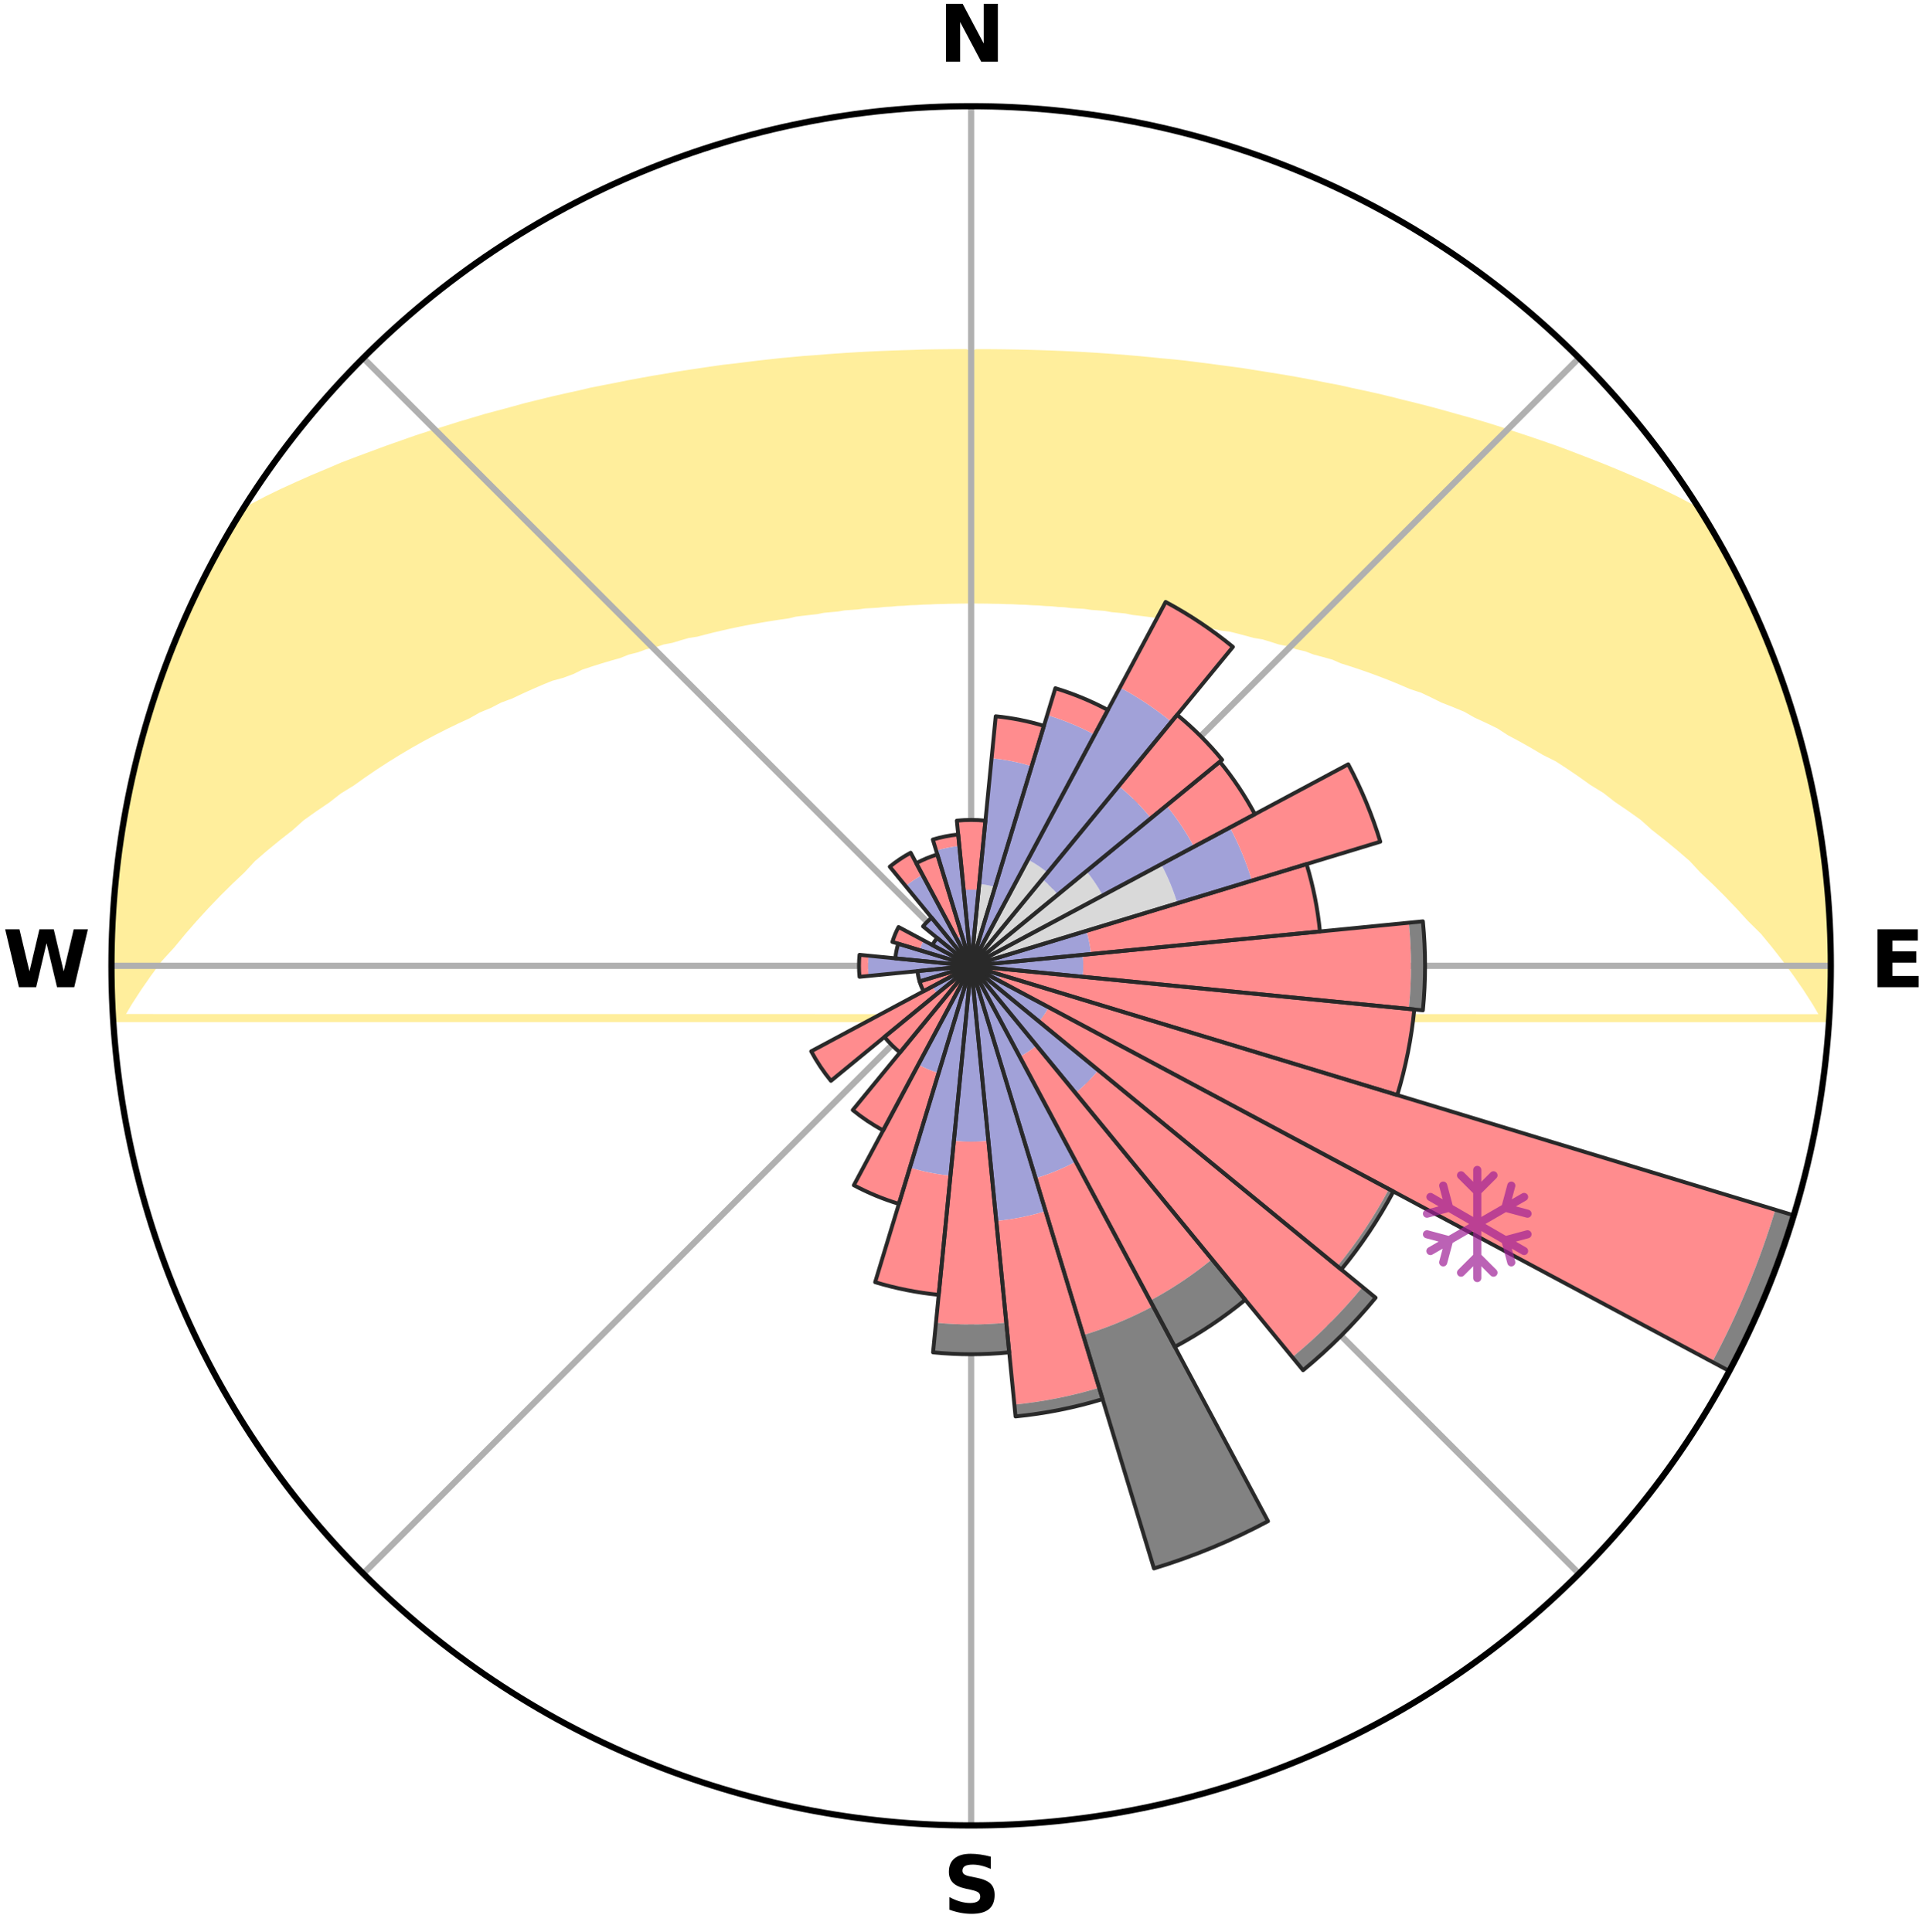 <?xml version="1.0" encoding="utf-8" standalone="no"?>
<!DOCTYPE svg PUBLIC "-//W3C//DTD SVG 1.1//EN"
  "http://www.w3.org/Graphics/SVG/1.1/DTD/svg11.dtd">
<svg xmlns:xlink="http://www.w3.org/1999/xlink" width="248.41pt" height="249.158pt" viewBox="0 0 248.41 249.158" xmlns="http://www.w3.org/2000/svg" version="1.1">
 <title>Ski Rose for Cerro Bayo</title>
 <defs>
  <style type="text/css">*{stroke-linejoin: round; stroke-linecap: butt}</style>
 </defs>
 <g id="figure_1">
  <g id="patch_1">
   <path d="M 0 249.158 
L 248.41 249.158 
L 248.41 0 
L 0 0 
z
" style="fill: #ffffff"/>
  </g>
  <g id="axes_1">
   <g id="patch_2">
    <path d="M 236.135 124.579 
C 236.135 110.018 233.267 95.599 227.695 82.147 
C 222.122 68.695 213.955 56.471 203.659 46.175 
C 193.363 35.879 181.139 27.711 167.687 22.139 
C 154.235 16.567 139.815 13.699 125.255 13.699 
C 110.694 13.699 96.275 16.567 82.823 22.139 
C 69.371 27.711 57.147 35.879 46.851 46.175 
C 36.555 56.471 28.387 68.695 22.815 82.147 
C 17.243 95.599 14.375 110.018 14.375 124.579 
C 14.375 139.14 17.243 153.559 22.815 167.011 
C 28.387 180.463 36.555 192.687 46.851 202.983 
C 57.147 213.279 69.371 221.447 82.823 227.019 
C 96.275 232.591 110.694 235.459 125.255 235.459 
C 139.815 235.459 154.235 232.591 167.687 227.019 
C 181.139 221.447 193.363 213.279 203.659 202.983 
C 213.955 192.687 222.122 180.463 227.695 167.011 
C 233.267 153.559 236.135 139.14 236.135 124.579 
M 125.255 124.579 
C 125.255 124.579 125.255 124.579 125.255 124.579 
C 125.255 124.579 125.255 124.579 125.255 124.579 
C 125.255 124.579 125.255 124.579 125.255 124.579 
C 125.255 124.579 125.255 124.579 125.255 124.579 
C 125.255 124.579 125.255 124.579 125.255 124.579 
C 125.255 124.579 125.255 124.579 125.255 124.579 
C 125.255 124.579 125.255 124.579 125.255 124.579 
C 125.255 124.579 125.255 124.579 125.255 124.579 
C 125.255 124.579 125.255 124.579 125.255 124.579 
C 125.255 124.579 125.255 124.579 125.255 124.579 
C 125.255 124.579 125.255 124.579 125.255 124.579 
C 125.255 124.579 125.255 124.579 125.255 124.579 
C 125.255 124.579 125.255 124.579 125.255 124.579 
C 125.255 124.579 125.255 124.579 125.255 124.579 
C 125.255 124.579 125.255 124.579 125.255 124.579 
C 125.255 124.579 125.255 124.579 125.255 124.579 
z
" style="fill: #ffffff"/>
   </g>
   <g id="PolyCollection_1">
    <defs>
     <path id="m24307f752b" d="M 125.945 -203.622 
L 125.667 -171.81 
L 126.491 -171.803 
L 127.316 -171.796 
L 128.142 -171.776 
L 128.968 -171.765 
L 129.795 -171.732 
L 130.625 -171.717 
L 131.455 -171.671 
L 132.29 -171.65 
L 133.122 -171.59 
L 133.963 -171.563 
L 134.799 -171.49 
L 135.647 -171.456 
L 136.488 -171.368 
L 137.344 -171.326 
L 138.19 -171.222 
L 139.056 -171.17 
L 139.928 -171.116 
L 140.783 -170.988 
L 141.666 -170.922 
L 142.555 -170.851 
L 143.421 -170.696 
L 144.322 -170.612 
L 145.231 -170.521 
L 146.108 -170.337 
L 147.029 -170.229 
L 147.958 -170.114 
L 148.895 -169.991 
L 149.84 -169.859 
L 150.737 -169.619 
L 151.695 -169.465 
L 152.661 -169.301 
L 153.634 -169.126 
L 154.616 -168.939 
L 155.606 -168.74 
L 156.603 -168.527 
L 157.607 -168.301 
L 158.706 -168.173 
L 159.729 -167.919 
L 160.759 -167.649 
L 161.795 -167.363 
L 162.94 -167.175 
L 163.994 -166.855 
L 165.052 -166.517 
L 166.23 -166.276 
L 167.303 -165.9 
L 168.503 -165.62 
L 169.588 -165.203 
L 170.807 -164.881 
L 172.038 -164.535 
L 173.14 -164.052 
L 174.386 -163.66 
L 175.641 -163.242 
L 176.905 -162.798 
L 178.176 -162.328 
L 179.455 -161.83 
L 180.739 -161.303 
L 182.029 -160.748 
L 183.492 -160.267 
L 184.793 -159.65 
L 186.097 -159.002 
L 187.582 -158.42 
L 189.074 -157.801 
L 190.387 -157.053 
L 191.887 -156.361 
L 193.392 -155.631 
L 194.703 -154.776 
L 196.208 -153.969 
L 197.714 -153.121 
L 199.218 -152.233 
L 200.926 -151.376 
L 202.426 -150.4 
L 203.92 -149.382 
L 205.408 -148.321 
L 207.103 -147.278 
L 208.575 -146.127 
L 210.256 -144.986 
L 211.927 -143.794 
L 213.364 -142.505 
L 215.01 -141.214 
L 216.642 -139.872 
L 218.258 -138.478 
L 219.627 -137.003 
L 221.203 -135.511 
L 222.757 -133.967 
L 224.286 -132.373 
L 225.789 -130.728 
L 227.493 -129.043 
L 228.933 -127.294 
L 230.337 -125.496 
L 231.698 -123.65 
L 233.008 -121.757 
L 234.251 -119.82 
L 235.404 -117.842 
L 15.377 -117.859 
L 16.543 -119.833 
L 17.792 -121.765 
L 19.104 -123.653 
L 20.466 -125.494 
L 22.098 -127.28 
L 23.537 -129.02 
L 25.009 -130.71 
L 26.51 -132.35 
L 28.037 -133.94 
L 29.588 -135.479 
L 31.161 -136.967 
L 32.527 -138.437 
L 34.139 -139.827 
L 35.768 -141.164 
L 37.411 -142.451 
L 38.845 -143.736 
L 40.513 -144.924 
L 42.19 -146.061 
L 43.658 -147.208 
L 45.349 -148.248 
L 46.833 -149.305 
L 48.324 -150.32 
L 49.82 -151.292 
L 51.321 -152.222 
L 52.823 -153.111 
L 54.328 -153.958 
L 55.832 -154.765 
L 57.335 -155.532 
L 58.835 -156.26 
L 60.331 -156.949 
L 61.639 -157.695 
L 63.127 -158.312 
L 64.432 -158.991 
L 65.907 -159.538 
L 67.204 -160.153 
L 68.497 -160.738 
L 69.786 -161.293 
L 71.07 -161.819 
L 72.501 -162.208 
L 73.768 -162.677 
L 74.881 -163.232 
L 76.136 -163.65 
L 77.382 -164.043 
L 78.618 -164.411 
L 79.843 -164.756 
L 80.931 -165.194 
L 82.138 -165.495 
L 83.215 -165.891 
L 84.402 -166.151 
L 85.466 -166.508 
L 86.63 -166.731 
L 87.678 -167.051 
L 88.721 -167.354 
L 89.851 -167.527 
L 90.877 -167.798 
L 91.896 -168.053 
L 92.908 -168.294 
L 93.912 -168.52 
L 94.909 -168.733 
L 95.898 -168.932 
L 96.88 -169.119 
L 97.853 -169.295 
L 98.819 -169.459 
L 99.776 -169.613 
L 100.725 -169.757 
L 101.667 -169.891 
L 102.555 -170.109 
L 103.483 -170.224 
L 104.404 -170.331 
L 105.317 -170.432 
L 106.189 -170.607 
L 107.091 -170.692 
L 107.984 -170.771 
L 108.846 -170.918 
L 109.728 -170.984 
L 110.604 -171.046 
L 111.455 -171.167 
L 112.321 -171.218 
L 113.18 -171.267 
L 114.023 -171.365 
L 114.874 -171.405 
L 115.711 -171.488 
L 116.555 -171.52 
L 117.388 -171.588 
L 118.225 -171.615 
L 119.055 -171.669 
L 119.887 -171.69 
L 120.715 -171.731 
L 121.543 -171.747 
L 122.368 -171.775 
L 123.194 -171.787 
L 124.018 -171.802 
L 124.843 -171.81 
L 124.565 -203.625 
L 124.565 -203.625 
L 123.185 -203.625 
L 121.804 -203.612 
L 120.422 -203.596 
L 119.038 -203.572 
L 117.653 -203.524 
L 116.265 -203.483 
L 114.873 -203.434 
L 113.478 -203.377 
L 112.08 -203.311 
L 110.677 -203.236 
L 109.269 -203.151 
L 107.857 -203.057 
L 106.439 -202.952 
L 105.016 -202.837 
L 103.58 -202.735 
L 102.144 -202.599 
L 100.697 -202.468 
L 99.247 -202.307 
L 97.787 -202.145 
L 96.322 -201.964 
L 94.845 -201.778 
L 93.346 -201.613 
L 91.852 -201.399 
L 90.347 -201.178 
L 88.828 -200.949 
L 87.297 -200.712 
L 85.762 -200.444 
L 84.203 -200.188 
L 82.639 -199.903 
L 81.058 -199.61 
L 79.473 -199.289 
L 77.859 -198.976 
L 76.226 -198.653 
L 74.608 -198.271 
L 72.949 -197.909 
L 71.277 -197.526 
L 69.597 -197.113 
L 67.889 -196.697 
L 66.192 -196.228 
L 64.461 -195.76 
L 62.694 -195.291 
L 60.939 -194.767 
L 59.153 -194.235 
L 57.361 -193.669 
L 55.527 -193.101 
L 53.68 -192.501 
L 51.839 -191.852 
L 49.962 -191.192 
L 48.078 -190.494 
L 46.158 -189.782 
L 44.216 -189.041 
L 42.311 -188.224 
L 40.35 -187.405 
L 38.394 -186.536 
L 36.417 -185.636 
L 34.453 -184.68 
L 32.514 -183.661 
L 30.715 -182.513 
L 29.731 -180.847 
L 28.751 -179.179 
L 27.82 -177.482 
L 26.912 -175.773 
L 26.1 -174.016 
L 25.198 -172.304 
L 24.365 -170.557 
L 23.682 -168.744 
L 22.9 -166.976 
L 22.153 -165.192 
L 21.447 -163.391 
L 20.767 -161.58 
L 20.125 -159.755 
L 19.515 -157.919 
L 18.943 -156.07 
L 18.571 -154.165 
L 18.059 -152.302 
L 17.58 -150.43 
L 17.133 -148.549 
L 16.719 -146.661 
L 16.331 -144.767 
L 15.983 -142.865 
L 15.668 -140.957 
L 15.386 -139.044 
L 15.137 -137.125 
L 14.923 -135.203 
L 14.748 -133.276 
L 14.601 -131.347 
L 14.489 -129.415 
L 14.417 -127.481 
L 14.568 -125.545 
L 14.564 -123.613 
L 14.597 -121.681 
L 14.664 -119.751 
L 14.768 -117.821 
L 235.807 -117.817 
L 235.98 -119.745 
L 235.984 -121.68 
L 236.093 -123.612 
L 236.108 -125.546 
L 236.013 -127.479 
L 236.022 -129.415 
L 235.797 -131.34 
L 235.736 -133.274 
L 235.572 -135.201 
L 235.304 -137.118 
L 235.13 -139.044 
L 234.845 -140.957 
L 234.59 -142.875 
L 234.178 -144.767 
L 233.846 -146.672 
L 233.472 -148.57 
L 233.066 -150.462 
L 232.598 -152.34 
L 232.087 -154.206 
L 231.532 -156.06 
L 231.002 -157.921 
L 230.352 -159.744 
L 229.658 -161.55 
L 229.094 -163.403 
L 228.374 -165.199 
L 227.676 -167.003 
L 226.816 -168.739 
L 226.037 -170.508 
L 225.324 -172.31 
L 224.451 -174.036 
L 223.585 -175.767 
L 222.675 -177.474 
L 221.756 -179.177 
L 220.782 -180.849 
L 219.771 -182.498 
L 218.016 -183.675 
L 216.078 -184.694 
L 214.114 -185.65 
L 212.137 -186.552 
L 210.156 -187.403 
L 208.206 -188.23 
L 206.268 -189.02 
L 204.338 -189.77 
L 202.439 -190.501 
L 200.56 -191.203 
L 198.678 -191.859 
L 196.818 -192.49 
L 194.978 -193.095 
L 193.172 -193.692 
L 191.373 -194.253 
L 189.58 -194.778 
L 187.795 -195.267 
L 186.052 -195.763 
L 184.32 -196.231 
L 182.601 -196.672 
L 180.895 -197.091 
L 179.225 -197.515 
L 177.563 -197.912 
L 175.908 -198.28 
L 174.267 -198.628 
L 172.662 -198.994 
L 171.043 -199.298 
L 169.456 -199.618 
L 167.876 -199.912 
L 166.311 -200.195 
L 164.753 -200.454 
L 163.208 -200.702 
L 161.68 -200.945 
L 160.168 -201.189 
L 158.653 -201.391 
L 157.153 -201.588 
L 155.669 -201.789 
L 154.191 -201.973 
L 152.727 -202.159 
L 151.263 -202.311 
L 149.805 -202.442 
L 148.362 -202.589 
L 146.927 -202.725 
L 145.497 -202.848 
L 144.073 -202.963 
L 142.655 -203.068 
L 141.243 -203.162 
L 139.835 -203.247 
L 138.432 -203.322 
L 137.033 -203.388 
L 135.638 -203.446 
L 134.246 -203.494 
L 132.857 -203.535 
L 131.471 -203.568 
L 130.087 -203.592 
L 128.705 -203.609 
L 127.325 -203.62 
L 125.945 -203.622 
z
" style="stroke: #ffee9c"/>
    </defs>
    <g clip-path="url(#p97145d6551)">
     <use xlink:href="#m24307f752b" x="0" y="249.158" style="fill: #ffee9c; stroke: #ffee9c"/>
    </g>
   </g>
   <g id="matplotlib.axis_1">
    <g id="xtick_1">
     <g id="line2d_1">
      <path d="M 125.255 124.579 
L 125.255 13.699 
" clip-path="url(#p97145d6551)" style="fill: none; stroke: #b0b0b0; stroke-width: 0.8; stroke-linecap: square"/>
     </g>
     <g id="text_1">
      <!-- N -->
      <g transform="translate(121.07 7.958) scale(0.1 -0.1)">
       <defs>
        <path id="DejaVuSans-Bold-4e" d="M 588 4666 
L 1931 4666 
L 3628 1466 
L 3628 4666 
L 4769 4666 
L 4769 0 
L 3425 0 
L 1728 3200 
L 1728 0 
L 588 0 
L 588 4666 
z
" transform="scale(0.016)"/>
       </defs>
       <use xlink:href="#DejaVuSans-Bold-4e"/>
      </g>
     </g>
    </g>
    <g id="xtick_2">
     <g id="line2d_2">
      <path d="M 125.255 124.579 
L 203.659 46.175 
" clip-path="url(#p97145d6551)" style="fill: none; stroke: #b0b0b0; stroke-width: 0.8; stroke-linecap: square"/>
     </g>
    </g>
    <g id="xtick_3">
     <g id="line2d_3">
      <path d="M 125.255 124.579 
L 236.135 124.579 
" clip-path="url(#p97145d6551)" style="fill: none; stroke: #b0b0b0; stroke-width: 0.8; stroke-linecap: square"/>
     </g>
     <g id="text_2">
      <!-- E -->
      <g transform="translate(241.219 127.338) scale(0.1 -0.1)">
       <defs>
        <path id="DejaVuSans-Bold-45" d="M 588 4666 
L 3834 4666 
L 3834 3756 
L 1791 3756 
L 1791 2888 
L 3713 2888 
L 3713 1978 
L 1791 1978 
L 1791 909 
L 3903 909 
L 3903 0 
L 588 0 
L 588 4666 
z
" transform="scale(0.016)"/>
       </defs>
       <use xlink:href="#DejaVuSans-Bold-45"/>
      </g>
     </g>
    </g>
    <g id="xtick_4">
     <g id="line2d_4">
      <path d="M 125.255 124.579 
L 203.659 202.983 
" clip-path="url(#p97145d6551)" style="fill: none; stroke: #b0b0b0; stroke-width: 0.8; stroke-linecap: square"/>
     </g>
    </g>
    <g id="xtick_5">
     <g id="line2d_5">
      <path d="M 125.255 124.579 
L 125.255 235.459 
" clip-path="url(#p97145d6551)" style="fill: none; stroke: #b0b0b0; stroke-width: 0.8; stroke-linecap: square"/>
     </g>
     <g id="text_3">
      <!-- S -->
      <g transform="translate(121.654 246.718) scale(0.1 -0.1)">
       <defs>
        <path id="DejaVuSans-Bold-53" d="M 3834 4519 
L 3834 3531 
Q 3450 3703 3084 3790 
Q 2719 3878 2394 3878 
Q 1963 3878 1756 3759 
Q 1550 3641 1550 3391 
Q 1550 3203 1689 3098 
Q 1828 2994 2194 2919 
L 2706 2816 
Q 3484 2659 3812 2340 
Q 4141 2022 4141 1434 
Q 4141 663 3683 286 
Q 3225 -91 2284 -91 
Q 1841 -91 1394 -6 
Q 947 78 500 244 
L 500 1259 
Q 947 1022 1364 901 
Q 1781 781 2169 781 
Q 2563 781 2772 912 
Q 2981 1044 2981 1288 
Q 2981 1506 2839 1625 
Q 2697 1744 2272 1838 
L 1806 1941 
Q 1106 2091 782 2419 
Q 459 2747 459 3303 
Q 459 4000 909 4375 
Q 1359 4750 2203 4750 
Q 2588 4750 2994 4692 
Q 3400 4634 3834 4519 
z
" transform="scale(0.016)"/>
       </defs>
       <use xlink:href="#DejaVuSans-Bold-53"/>
      </g>
     </g>
    </g>
    <g id="xtick_6">
     <g id="line2d_6">
      <path d="M 125.255 124.579 
L 46.851 202.983 
" clip-path="url(#p97145d6551)" style="fill: none; stroke: #b0b0b0; stroke-width: 0.8; stroke-linecap: square"/>
     </g>
    </g>
    <g id="xtick_7">
     <g id="line2d_7">
      <path d="M 125.255 124.579 
L 14.375 124.579 
" clip-path="url(#p97145d6551)" style="fill: none; stroke: #b0b0b0; stroke-width: 0.8; stroke-linecap: square"/>
     </g>
     <g id="text_4">
      <!-- W -->
      <g transform="translate(0.36 127.338) scale(0.1 -0.1)">
       <defs>
        <path id="DejaVuSans-Bold-57" d="M 191 4666 
L 1344 4666 
L 2150 1275 
L 2950 4666 
L 4109 4666 
L 4909 1275 
L 5716 4666 
L 6859 4666 
L 5759 0 
L 4372 0 
L 3525 3547 
L 2688 0 
L 1300 0 
L 191 4666 
z
" transform="scale(0.016)"/>
       </defs>
       <use xlink:href="#DejaVuSans-Bold-57"/>
      </g>
     </g>
    </g>
    <g id="xtick_8">
     <g id="line2d_8">
      <path d="M 125.255 124.579 
L 46.851 46.175 
" clip-path="url(#p97145d6551)" style="fill: none; stroke: #b0b0b0; stroke-width: 0.8; stroke-linecap: square"/>
     </g>
    </g>
   </g>
   <g id="matplotlib.axis_2"/>
   <g id="patch_3">
    <path d="M 125.255 124.579 
C 125.255 124.579 125.255 124.579 125.255 124.579 
C 125.255 124.579 125.255 124.579 125.255 124.579 
L 125.255 124.579 
C 125.255 124.579 125.255 124.579 125.255 124.579 
C 125.255 124.579 125.255 124.579 125.255 124.579 
z
" clip-path="url(#p97145d6551)" style="fill: #d9d9d9"/>
   </g>
   <g id="patch_4">
    <path d="M 125.255 124.579 
C 125.255 124.579 125.255 124.579 125.255 124.579 
C 125.255 124.579 125.255 124.579 125.255 124.579 
L 128.336 114.423 
C 128.003 114.322 127.666 114.237 127.325 114.17 
C 126.985 114.102 126.641 114.051 126.295 114.017 
z
" clip-path="url(#p97145d6551)" style="fill: #d9d9d9"/>
   </g>
   <g id="patch_5">
    <path d="M 125.255 124.579 
C 125.255 124.579 125.255 124.579 125.255 124.579 
C 125.255 124.579 125.255 124.579 125.255 124.579 
L 125.255 124.579 
C 125.255 124.579 125.255 124.579 125.255 124.579 
C 125.255 124.579 125.255 124.579 125.255 124.579 
z
" clip-path="url(#p97145d6551)" style="fill: #d9d9d9"/>
   </g>
   <g id="patch_6">
    <path d="M 125.255 124.579 
C 125.255 124.579 125.255 124.579 125.255 124.579 
C 125.255 124.579 125.255 124.579 125.255 124.579 
L 135.111 112.569 
C 134.718 112.247 134.309 111.943 133.886 111.661 
C 133.464 111.378 133.027 111.117 132.579 110.877 
z
" clip-path="url(#p97145d6551)" style="fill: #d9d9d9"/>
   </g>
   <g id="patch_7">
    <path d="M 125.255 124.579 
C 125.255 124.579 125.255 124.579 125.255 124.579 
C 125.255 124.579 125.255 124.579 125.255 124.579 
L 136.435 115.403 
C 136.135 115.037 135.817 114.686 135.482 114.352 
C 135.147 114.017 134.796 113.699 134.43 113.399 
z
" clip-path="url(#p97145d6551)" style="fill: #d9d9d9"/>
   </g>
   <g id="patch_8">
    <path d="M 125.255 124.579 
C 125.255 124.579 125.255 124.579 125.255 124.579 
C 125.255 124.579 125.255 124.579 125.255 124.579 
L 142.222 115.51 
C 141.925 114.955 141.601 114.414 141.251 113.891 
C 140.901 113.367 140.526 112.861 140.126 112.374 
z
" clip-path="url(#p97145d6551)" style="fill: #d9d9d9"/>
   </g>
   <g id="patch_9">
    <path d="M 125.255 124.579 
C 125.255 124.579 125.255 124.579 125.255 124.579 
C 125.255 124.579 125.255 124.579 125.255 124.579 
L 151.851 116.511 
C 151.587 115.641 151.28 114.784 150.932 113.943 
C 150.584 113.103 150.194 112.28 149.766 111.478 
z
" clip-path="url(#p97145d6551)" style="fill: #d9d9d9"/>
   </g>
   <g id="patch_10">
    <path d="M 125.255 124.579 
C 125.255 124.579 125.255 124.579 125.255 124.579 
C 125.255 124.579 125.255 124.579 125.255 124.579 
L 125.255 124.579 
C 125.255 124.579 125.255 124.579 125.255 124.579 
C 125.255 124.579 125.255 124.579 125.255 124.579 
z
" clip-path="url(#p97145d6551)" style="fill: #d9d9d9"/>
   </g>
   <g id="patch_11">
    <path d="M 125.255 124.579 
C 125.255 124.579 125.255 124.579 125.255 124.579 
C 125.255 124.579 125.255 124.579 125.255 124.579 
L 125.255 124.579 
C 125.255 124.579 125.255 124.579 125.255 124.579 
C 125.255 124.579 125.255 124.579 125.255 124.579 
z
" clip-path="url(#p97145d6551)" style="fill: #d9d9d9"/>
   </g>
   <g id="patch_12">
    <path d="M 125.255 124.579 
C 125.255 124.579 125.255 124.579 125.255 124.579 
C 125.255 124.579 125.255 124.579 125.255 124.579 
L 125.255 124.579 
C 125.255 124.579 125.255 124.579 125.255 124.579 
C 125.255 124.579 125.255 124.579 125.255 124.579 
z
" clip-path="url(#p97145d6551)" style="fill: #d9d9d9"/>
   </g>
   <g id="patch_13">
    <path d="M 125.255 124.579 
C 125.255 124.579 125.255 124.579 125.255 124.579 
C 125.255 124.579 125.255 124.579 125.255 124.579 
L 125.255 124.579 
C 125.255 124.579 125.255 124.579 125.255 124.579 
C 125.255 124.579 125.255 124.579 125.255 124.579 
z
" clip-path="url(#p97145d6551)" style="fill: #d9d9d9"/>
   </g>
   <g id="patch_14">
    <path d="M 125.255 124.579 
C 125.255 124.579 125.255 124.579 125.255 124.579 
C 125.255 124.579 125.255 124.579 125.255 124.579 
L 125.255 124.579 
C 125.255 124.579 125.255 124.579 125.255 124.579 
C 125.255 124.579 125.255 124.579 125.255 124.579 
z
" clip-path="url(#p97145d6551)" style="fill: #d9d9d9"/>
   </g>
   <g id="patch_15">
    <path d="M 125.255 124.579 
C 125.255 124.579 125.255 124.579 125.255 124.579 
C 125.255 124.579 125.255 124.579 125.255 124.579 
L 125.255 124.579 
C 125.255 124.579 125.255 124.579 125.255 124.579 
C 125.255 124.579 125.255 124.579 125.255 124.579 
z
" clip-path="url(#p97145d6551)" style="fill: #d9d9d9"/>
   </g>
   <g id="patch_16">
    <path d="M 125.255 124.579 
C 125.255 124.579 125.255 124.579 125.255 124.579 
C 125.255 124.579 125.255 124.579 125.255 124.579 
L 125.255 124.579 
C 125.255 124.579 125.255 124.579 125.255 124.579 
C 125.255 124.579 125.255 124.579 125.255 124.579 
z
" clip-path="url(#p97145d6551)" style="fill: #d9d9d9"/>
   </g>
   <g id="patch_17">
    <path d="M 125.255 124.579 
C 125.255 124.579 125.255 124.579 125.255 124.579 
C 125.255 124.579 125.255 124.579 125.255 124.579 
L 125.255 124.579 
C 125.255 124.579 125.255 124.579 125.255 124.579 
C 125.255 124.579 125.255 124.579 125.255 124.579 
z
" clip-path="url(#p97145d6551)" style="fill: #d9d9d9"/>
   </g>
   <g id="patch_18">
    <path d="M 125.255 124.579 
C 125.255 124.579 125.255 124.579 125.255 124.579 
C 125.255 124.579 125.255 124.579 125.255 124.579 
L 125.255 124.579 
C 125.255 124.579 125.255 124.579 125.255 124.579 
C 125.255 124.579 125.255 124.579 125.255 124.579 
z
" clip-path="url(#p97145d6551)" style="fill: #d9d9d9"/>
   </g>
   <g id="patch_19">
    <path d="M 125.255 124.579 
C 125.255 124.579 125.255 124.579 125.255 124.579 
C 125.255 124.579 125.255 124.579 125.255 124.579 
L 125.255 124.579 
C 125.255 124.579 125.255 124.579 125.255 124.579 
C 125.255 124.579 125.255 124.579 125.255 124.579 
z
" clip-path="url(#p97145d6551)" style="fill: #d9d9d9"/>
   </g>
   <g id="patch_20">
    <path d="M 125.255 124.579 
C 125.255 124.579 125.255 124.579 125.255 124.579 
C 125.255 124.579 125.255 124.579 125.255 124.579 
L 125.255 124.579 
C 125.255 124.579 125.255 124.579 125.255 124.579 
C 125.255 124.579 125.255 124.579 125.255 124.579 
z
" clip-path="url(#p97145d6551)" style="fill: #d9d9d9"/>
   </g>
   <g id="patch_21">
    <path d="M 125.255 124.579 
C 125.255 124.579 125.255 124.579 125.255 124.579 
C 125.255 124.579 125.255 124.579 125.255 124.579 
L 125.255 124.579 
C 125.255 124.579 125.255 124.579 125.255 124.579 
C 125.255 124.579 125.255 124.579 125.255 124.579 
z
" clip-path="url(#p97145d6551)" style="fill: #d9d9d9"/>
   </g>
   <g id="patch_22">
    <path d="M 125.255 124.579 
C 125.255 124.579 125.255 124.579 125.255 124.579 
C 125.255 124.579 125.255 124.579 125.255 124.579 
L 125.255 124.579 
C 125.255 124.579 125.255 124.579 125.255 124.579 
C 125.255 124.579 125.255 124.579 125.255 124.579 
z
" clip-path="url(#p97145d6551)" style="fill: #d9d9d9"/>
   </g>
   <g id="patch_23">
    <path d="M 125.255 124.579 
C 125.255 124.579 125.255 124.579 125.255 124.579 
C 125.255 124.579 125.255 124.579 125.255 124.579 
L 125.255 124.579 
C 125.255 124.579 125.255 124.579 125.255 124.579 
C 125.255 124.579 125.255 124.579 125.255 124.579 
z
" clip-path="url(#p97145d6551)" style="fill: #d9d9d9"/>
   </g>
   <g id="patch_24">
    <path d="M 125.255 124.579 
C 125.255 124.579 125.255 124.579 125.255 124.579 
C 125.255 124.579 125.255 124.579 125.255 124.579 
L 125.255 124.579 
C 125.255 124.579 125.255 124.579 125.255 124.579 
C 125.255 124.579 125.255 124.579 125.255 124.579 
z
" clip-path="url(#p97145d6551)" style="fill: #d9d9d9"/>
   </g>
   <g id="patch_25">
    <path d="M 125.255 124.579 
C 125.255 124.579 125.255 124.579 125.255 124.579 
C 125.255 124.579 125.255 124.579 125.255 124.579 
L 125.255 124.579 
C 125.255 124.579 125.255 124.579 125.255 124.579 
C 125.255 124.579 125.255 124.579 125.255 124.579 
z
" clip-path="url(#p97145d6551)" style="fill: #d9d9d9"/>
   </g>
   <g id="patch_26">
    <path d="M 125.255 124.579 
C 125.255 124.579 125.255 124.579 125.255 124.579 
C 125.255 124.579 125.255 124.579 125.255 124.579 
L 125.255 124.579 
C 125.255 124.579 125.255 124.579 125.255 124.579 
C 125.255 124.579 125.255 124.579 125.255 124.579 
z
" clip-path="url(#p97145d6551)" style="fill: #d9d9d9"/>
   </g>
   <g id="patch_27">
    <path d="M 125.255 124.579 
C 125.255 124.579 125.255 124.579 125.255 124.579 
C 125.255 124.579 125.255 124.579 125.255 124.579 
L 125.255 124.579 
C 125.255 124.579 125.255 124.579 125.255 124.579 
C 125.255 124.579 125.255 124.579 125.255 124.579 
z
" clip-path="url(#p97145d6551)" style="fill: #d9d9d9"/>
   </g>
   <g id="patch_28">
    <path d="M 125.255 124.579 
C 125.255 124.579 125.255 124.579 125.255 124.579 
C 125.255 124.579 125.255 124.579 125.255 124.579 
L 125.255 124.579 
C 125.255 124.579 125.255 124.579 125.255 124.579 
C 125.255 124.579 125.255 124.579 125.255 124.579 
z
" clip-path="url(#p97145d6551)" style="fill: #d9d9d9"/>
   </g>
   <g id="patch_29">
    <path d="M 125.255 124.579 
C 125.255 124.579 125.255 124.579 125.255 124.579 
C 125.255 124.579 125.255 124.579 125.255 124.579 
L 125.255 124.579 
C 125.255 124.579 125.255 124.579 125.255 124.579 
C 125.255 124.579 125.255 124.579 125.255 124.579 
z
" clip-path="url(#p97145d6551)" style="fill: #d9d9d9"/>
   </g>
   <g id="patch_30">
    <path d="M 125.255 124.579 
C 125.255 124.579 125.255 124.579 125.255 124.579 
C 125.255 124.579 125.255 124.579 125.255 124.579 
L 125.255 124.579 
C 125.255 124.579 125.255 124.579 125.255 124.579 
C 125.255 124.579 125.255 124.579 125.255 124.579 
z
" clip-path="url(#p97145d6551)" style="fill: #d9d9d9"/>
   </g>
   <g id="patch_31">
    <path d="M 125.255 124.579 
C 125.255 124.579 125.255 124.579 125.255 124.579 
C 125.255 124.579 125.255 124.579 125.255 124.579 
L 125.255 124.579 
C 125.255 124.579 125.255 124.579 125.255 124.579 
C 125.255 124.579 125.255 124.579 125.255 124.579 
z
" clip-path="url(#p97145d6551)" style="fill: #d9d9d9"/>
   </g>
   <g id="patch_32">
    <path d="M 125.255 124.579 
C 125.255 124.579 125.255 124.579 125.255 124.579 
C 125.255 124.579 125.255 124.579 125.255 124.579 
L 125.255 124.579 
C 125.255 124.579 125.255 124.579 125.255 124.579 
C 125.255 124.579 125.255 124.579 125.255 124.579 
z
" clip-path="url(#p97145d6551)" style="fill: #d9d9d9"/>
   </g>
   <g id="patch_33">
    <path d="M 125.255 124.579 
C 125.255 124.579 125.255 124.579 125.255 124.579 
C 125.255 124.579 125.255 124.579 125.255 124.579 
L 125.255 124.579 
C 125.255 124.579 125.255 124.579 125.255 124.579 
C 125.255 124.579 125.255 124.579 125.255 124.579 
z
" clip-path="url(#p97145d6551)" style="fill: #d9d9d9"/>
   </g>
   <g id="patch_34">
    <path d="M 125.255 124.579 
C 125.255 124.579 125.255 124.579 125.255 124.579 
C 125.255 124.579 125.255 124.579 125.255 124.579 
L 125.255 124.579 
C 125.255 124.579 125.255 124.579 125.255 124.579 
C 125.255 124.579 125.255 124.579 125.255 124.579 
z
" clip-path="url(#p97145d6551)" style="fill: #d9d9d9"/>
   </g>
   <g id="patch_35">
    <path d="M 125.255 124.579 
C 125.255 124.579 125.255 124.579 125.255 124.579 
C 125.255 124.579 125.255 124.579 125.255 124.579 
L 126.218 114.8 
C 125.898 114.769 125.576 114.753 125.255 114.753 
C 124.933 114.753 124.612 114.769 124.292 114.8 
z
" clip-path="url(#p97145d6551)" style="fill: #a1a1d8"/>
   </g>
   <g id="patch_36">
    <path d="M 126.295 114.017 
C 126.641 114.051 126.985 114.102 127.325 114.17 
C 127.666 114.237 128.003 114.322 128.336 114.423 
L 133.066 98.828 
C 132.224 98.572 131.369 98.358 130.505 98.186 
C 129.641 98.014 128.769 97.885 127.892 97.799 
z
" clip-path="url(#p97145d6551)" style="fill: #a1a1d8"/>
   </g>
   <g id="patch_37">
    <path d="M 125.255 124.579 
C 125.255 124.579 125.255 124.579 125.255 124.579 
C 125.255 124.579 125.255 124.579 125.255 124.579 
L 141.189 94.769 
C 140.213 94.247 139.212 93.774 138.19 93.351 
C 137.168 92.927 136.126 92.554 135.067 92.233 
z
" clip-path="url(#p97145d6551)" style="fill: #a1a1d8"/>
   </g>
   <g id="patch_38">
    <path d="M 132.579 110.877 
C 133.027 111.117 133.464 111.378 133.886 111.661 
C 134.309 111.943 134.718 112.247 135.111 112.569 
L 151.082 93.108 
C 150.052 92.263 148.981 91.468 147.873 90.728 
C 146.765 89.988 145.622 89.302 144.446 88.674 
z
" clip-path="url(#p97145d6551)" style="fill: #a1a1d8"/>
   </g>
   <g id="patch_39">
    <path d="M 134.43 113.399 
C 134.796 113.699 135.147 114.017 135.482 114.352 
C 135.817 114.686 136.135 115.037 136.435 115.403 
L 148.46 105.535 
C 147.837 104.775 147.176 104.047 146.482 103.352 
C 145.787 102.657 145.058 101.997 144.299 101.374 
z
" clip-path="url(#p97145d6551)" style="fill: #a1a1d8"/>
   </g>
   <g id="patch_40">
    <path d="M 140.126 112.374 
C 140.526 112.861 140.901 113.367 141.251 113.891 
C 141.601 114.414 141.925 114.955 142.222 115.51 
L 153.996 109.216 
C 153.493 108.276 152.945 107.36 152.352 106.473 
C 151.759 105.586 151.124 104.729 150.447 103.904 
z
" clip-path="url(#p97145d6551)" style="fill: #a1a1d8"/>
   </g>
   <g id="patch_41">
    <path d="M 149.766 111.478 
C 150.194 112.28 150.584 113.103 150.932 113.943 
C 151.28 114.784 151.587 115.641 151.851 116.511 
L 161.47 113.593 
C 161.11 112.408 160.693 111.241 160.219 110.097 
C 159.744 108.952 159.215 107.832 158.631 106.739 
z
" clip-path="url(#p97145d6551)" style="fill: #a1a1d8"/>
   </g>
   <g id="patch_42">
    <path d="M 125.255 124.579 
C 125.255 124.579 125.255 124.579 125.255 124.579 
C 125.255 124.579 125.255 124.579 125.255 124.579 
L 140.716 123.056 
C 140.667 122.55 140.592 122.047 140.493 121.548 
C 140.394 121.049 140.27 120.556 140.122 120.069 
z
" clip-path="url(#p97145d6551)" style="fill: #a1a1d8"/>
   </g>
   <g id="patch_43">
    <path d="M 125.255 124.579 
C 125.255 124.579 125.255 124.579 125.255 124.579 
C 125.255 124.579 125.255 124.579 125.255 124.579 
L 139.649 125.997 
C 139.695 125.526 139.719 125.052 139.719 124.579 
C 139.719 124.106 139.695 123.633 139.649 123.161 
z
" clip-path="url(#p97145d6551)" style="fill: #a1a1d8"/>
   </g>
   <g id="patch_44">
    <path d="M 125.255 124.579 
C 125.255 124.579 125.255 124.579 125.255 124.579 
C 125.255 124.579 125.255 124.579 125.255 124.579 
L 125.255 124.579 
C 125.255 124.579 125.255 124.579 125.255 124.579 
C 125.255 124.579 125.255 124.579 125.255 124.579 
z
" clip-path="url(#p97145d6551)" style="fill: #a1a1d8"/>
   </g>
   <g id="patch_45">
    <path d="M 125.255 124.579 
C 125.255 124.579 125.255 124.579 125.255 124.579 
C 125.255 124.579 125.255 124.579 125.255 124.579 
L 128.793 126.47 
C 128.855 126.354 128.911 126.236 128.961 126.114 
C 129.011 125.993 129.055 125.869 129.094 125.744 
z
" clip-path="url(#p97145d6551)" style="fill: #a1a1d8"/>
   </g>
   <g id="patch_46">
    <path d="M 125.255 124.579 
C 125.255 124.579 125.255 124.579 125.255 124.579 
C 125.255 124.579 125.255 124.579 125.255 124.579 
L 134.026 131.777 
C 134.261 131.49 134.483 131.191 134.689 130.883 
C 134.895 130.574 135.086 130.255 135.261 129.928 
z
" clip-path="url(#p97145d6551)" style="fill: #a1a1d8"/>
   </g>
   <g id="patch_47">
    <path d="M 125.255 124.579 
C 125.255 124.579 125.255 124.579 125.255 124.579 
C 125.255 124.579 125.255 124.579 125.255 124.579 
L 138.721 140.988 
C 139.258 140.547 139.773 140.08 140.264 139.589 
C 140.756 139.097 141.223 138.582 141.663 138.045 
z
" clip-path="url(#p97145d6551)" style="fill: #a1a1d8"/>
   </g>
   <g id="patch_48">
    <path d="M 125.255 124.579 
C 125.255 124.579 125.255 124.579 125.255 124.579 
C 125.255 124.579 125.255 124.579 125.255 124.579 
L 131.527 136.313 
C 131.911 136.107 132.284 135.883 132.647 135.641 
C 133.009 135.4 133.359 135.14 133.695 134.864 
z
" clip-path="url(#p97145d6551)" style="fill: #a1a1d8"/>
   </g>
   <g id="patch_49">
    <path d="M 125.255 124.579 
C 125.255 124.579 125.255 124.579 125.255 124.579 
C 125.255 124.579 125.255 124.579 125.255 124.579 
L 133.571 151.993 
C 134.468 151.721 135.352 151.405 136.218 151.046 
C 137.084 150.687 137.932 150.286 138.759 149.844 
z
" clip-path="url(#p97145d6551)" style="fill: #a1a1d8"/>
   </g>
   <g id="patch_50">
    <path d="M 125.255 124.579 
C 125.255 124.579 125.255 124.579 125.255 124.579 
C 125.255 124.579 125.255 124.579 125.255 124.579 
L 128.497 157.499 
C 129.575 157.393 130.646 157.234 131.708 157.023 
C 132.77 156.812 133.821 156.549 134.857 156.234 
z
" clip-path="url(#p97145d6551)" style="fill: #a1a1d8"/>
   </g>
   <g id="patch_51">
    <path d="M 125.255 124.579 
C 125.255 124.579 125.255 124.579 125.255 124.579 
C 125.255 124.579 125.255 124.579 125.255 124.579 
L 123.031 147.162 
C 123.77 147.235 124.512 147.272 125.255 147.272 
C 125.998 147.272 126.74 147.235 127.479 147.162 
z
" clip-path="url(#p97145d6551)" style="fill: #a1a1d8"/>
   </g>
   <g id="patch_52">
    <path d="M 125.255 124.579 
C 125.255 124.579 125.255 124.579 125.255 124.579 
C 125.255 124.579 125.255 124.579 125.255 124.579 
L 117.357 150.615 
C 118.209 150.873 119.074 151.09 119.947 151.264 
C 120.82 151.437 121.702 151.568 122.588 151.655 
z
" clip-path="url(#p97145d6551)" style="fill: #a1a1d8"/>
   </g>
   <g id="patch_53">
    <path d="M 125.255 124.579 
C 125.255 124.579 125.255 124.579 125.255 124.579 
C 125.255 124.579 125.255 124.579 125.255 124.579 
L 118.437 137.335 
C 118.854 137.558 119.282 137.761 119.72 137.942 
C 120.157 138.123 120.603 138.282 121.056 138.42 
z
" clip-path="url(#p97145d6551)" style="fill: #a1a1d8"/>
   </g>
   <g id="patch_54">
    <path d="M 125.255 124.579 
C 125.255 124.579 125.255 124.579 125.255 124.579 
C 125.255 124.579 125.255 124.579 125.255 124.579 
L 125.255 124.579 
C 125.255 124.579 125.255 124.579 125.255 124.579 
C 125.255 124.579 125.255 124.579 125.255 124.579 
z
" clip-path="url(#p97145d6551)" style="fill: #a1a1d8"/>
   </g>
   <g id="patch_55">
    <path d="M 125.255 124.579 
C 125.255 124.579 125.255 124.579 125.255 124.579 
C 125.255 124.579 125.255 124.579 125.255 124.579 
L 125.255 124.579 
C 125.255 124.579 125.255 124.579 125.255 124.579 
C 125.255 124.579 125.255 124.579 125.255 124.579 
z
" clip-path="url(#p97145d6551)" style="fill: #a1a1d8"/>
   </g>
   <g id="patch_56">
    <path d="M 125.255 124.579 
C 125.255 124.579 125.255 124.579 125.255 124.579 
C 125.255 124.579 125.255 124.579 125.255 124.579 
L 120.252 127.253 
C 120.339 127.417 120.435 127.576 120.538 127.731 
C 120.641 127.885 120.752 128.035 120.869 128.178 
z
" clip-path="url(#p97145d6551)" style="fill: #a1a1d8"/>
   </g>
   <g id="patch_57">
    <path d="M 125.255 124.579 
C 125.255 124.579 125.255 124.579 125.255 124.579 
C 125.255 124.579 125.255 124.579 125.255 124.579 
L 125.255 124.579 
C 125.255 124.579 125.255 124.579 125.255 124.579 
C 125.255 124.579 125.255 124.579 125.255 124.579 
z
" clip-path="url(#p97145d6551)" style="fill: #a1a1d8"/>
   </g>
   <g id="patch_58">
    <path d="M 125.255 124.579 
C 125.255 124.579 125.255 124.579 125.255 124.579 
C 125.255 124.579 125.255 124.579 125.255 124.579 
L 118.34 125.26 
C 118.362 125.486 118.396 125.712 118.44 125.935 
C 118.485 126.158 118.54 126.378 118.606 126.596 
z
" clip-path="url(#p97145d6551)" style="fill: #a1a1d8"/>
   </g>
   <g id="patch_59">
    <path d="M 125.255 124.579 
C 125.255 124.579 125.255 124.579 125.255 124.579 
C 125.255 124.579 125.255 124.579 125.255 124.579 
L 112.014 123.275 
C 111.972 123.708 111.95 124.144 111.95 124.579 
C 111.95 125.015 111.972 125.45 112.014 125.883 
z
" clip-path="url(#p97145d6551)" style="fill: #a1a1d8"/>
   </g>
   <g id="patch_60">
    <path d="M 125.255 124.579 
C 125.255 124.579 125.255 124.579 125.255 124.579 
C 125.255 124.579 125.255 124.579 125.255 124.579 
L 115.852 121.727 
C 115.758 122.034 115.68 122.347 115.618 122.662 
C 115.555 122.978 115.508 123.296 115.476 123.616 
z
" clip-path="url(#p97145d6551)" style="fill: #a1a1d8"/>
   </g>
   <g id="patch_61">
    <path d="M 125.255 124.579 
C 125.255 124.579 125.255 124.579 125.255 124.579 
C 125.255 124.579 125.255 124.579 125.255 124.579 
L 119.127 121.304 
C 119.02 121.504 118.923 121.71 118.836 121.92 
C 118.749 122.13 118.672 122.345 118.606 122.562 
z
" clip-path="url(#p97145d6551)" style="fill: #a1a1d8"/>
   </g>
   <g id="patch_62">
    <path d="M 125.255 124.579 
C 125.255 124.579 125.255 124.579 125.255 124.579 
C 125.255 124.579 125.255 124.579 125.255 124.579 
L 120.869 120.98 
C 120.752 121.124 120.641 121.273 120.538 121.427 
C 120.435 121.582 120.339 121.741 120.252 121.905 
z
" clip-path="url(#p97145d6551)" style="fill: #a1a1d8"/>
   </g>
   <g id="patch_63">
    <path d="M 125.255 124.579 
C 125.255 124.579 125.255 124.579 125.255 124.579 
C 125.255 124.579 125.255 124.579 125.255 124.579 
L 120.165 118.377 
C 119.962 118.544 119.767 118.72 119.582 118.906 
C 119.396 119.092 119.22 119.286 119.053 119.489 
z
" clip-path="url(#p97145d6551)" style="fill: #a1a1d8"/>
   </g>
   <g id="patch_64">
    <path d="M 125.255 124.579 
C 125.255 124.579 125.255 124.579 125.255 124.579 
C 125.255 124.579 125.255 124.579 125.255 124.579 
L 118.983 112.845 
C 118.599 113.051 118.225 113.275 117.863 113.517 
C 117.501 113.759 117.151 114.018 116.814 114.294 
z
" clip-path="url(#p97145d6551)" style="fill: #a1a1d8"/>
   </g>
   <g id="patch_65">
    <path d="M 125.255 124.579 
C 125.255 124.579 125.255 124.579 125.255 124.579 
C 125.255 124.579 125.255 124.579 125.255 124.579 
L 124.09 120.74 
C 123.965 120.778 123.841 120.823 123.72 120.873 
C 123.598 120.923 123.48 120.979 123.364 121.041 
z
" clip-path="url(#p97145d6551)" style="fill: #a1a1d8"/>
   </g>
   <g id="patch_66">
    <path d="M 125.255 124.579 
C 125.255 124.579 125.255 124.579 125.255 124.579 
C 125.255 124.579 125.255 124.579 125.255 124.579 
L 123.732 109.117 
C 123.226 109.167 122.723 109.242 122.224 109.341 
C 121.725 109.44 121.231 109.564 120.745 109.712 
z
" clip-path="url(#p97145d6551)" style="fill: #a1a1d8"/>
   </g>
   <g id="patch_67">
    <path d="M 124.292 114.8 
C 124.612 114.769 124.933 114.753 125.255 114.753 
C 125.576 114.753 125.898 114.769 126.218 114.8 
L 127.099 105.854 
C 126.486 105.794 125.871 105.763 125.255 105.763 
C 124.639 105.763 124.023 105.794 123.411 105.854 
z
" clip-path="url(#p97145d6551)" style="fill: #ff8c8e"/>
   </g>
   <g id="patch_68">
    <path d="M 127.892 97.799 
C 128.769 97.885 129.641 98.014 130.505 98.186 
C 131.369 98.358 132.224 98.572 133.066 98.828 
L 134.643 93.63 
C 133.63 93.323 132.603 93.065 131.564 92.859 
C 130.526 92.652 129.478 92.497 128.425 92.393 
z
" clip-path="url(#p97145d6551)" style="fill: #ff8c8e"/>
   </g>
   <g id="patch_69">
    <path d="M 135.067 92.233 
C 136.126 92.554 137.168 92.927 138.19 93.351 
C 139.212 93.774 140.213 94.247 141.189 94.769 
L 142.893 91.58 
C 141.813 91.003 140.705 90.479 139.574 90.01 
C 138.442 89.542 137.288 89.129 136.116 88.773 
z
" clip-path="url(#p97145d6551)" style="fill: #ff8c8e"/>
   </g>
   <g id="patch_70">
    <path d="M 144.446 88.674 
C 145.622 89.302 146.765 89.988 147.873 90.728 
C 148.981 91.468 150.052 92.263 151.082 93.108 
L 159.016 83.441 
C 157.67 82.336 156.27 81.297 154.821 80.329 
C 153.373 79.362 151.878 78.466 150.342 77.645 
z
" clip-path="url(#p97145d6551)" style="fill: #ff8c8e"/>
   </g>
   <g id="patch_71">
    <path d="M 144.299 101.374 
C 145.058 101.997 145.787 102.657 146.482 103.352 
C 147.176 104.047 147.837 104.775 148.46 105.535 
L 157.629 98.01 
C 156.76 96.95 155.839 95.934 154.869 94.965 
C 153.9 93.995 152.884 93.074 151.824 92.204 
z
" clip-path="url(#p97145d6551)" style="fill: #ff8c8e"/>
   </g>
   <g id="patch_72">
    <path d="M 150.447 103.904 
C 151.124 104.729 151.759 105.586 152.352 106.473 
C 152.945 107.36 153.493 108.276 153.996 109.216 
L 161.85 105.018 
C 161.21 103.821 160.511 102.655 159.757 101.526 
C 159.002 100.396 158.193 99.305 157.331 98.255 
z
" clip-path="url(#p97145d6551)" style="fill: #ff8c8e"/>
   </g>
   <g id="patch_73">
    <path d="M 158.631 106.739 
C 159.215 107.832 159.744 108.952 160.219 110.097 
C 160.693 111.241 161.11 112.408 161.47 113.593 
L 178.029 108.57 
C 177.505 106.843 176.897 105.142 176.206 103.474 
C 175.515 101.807 174.743 100.174 173.892 98.582 
z
" clip-path="url(#p97145d6551)" style="fill: #ff8c8e"/>
   </g>
   <g id="patch_74">
    <path d="M 140.122 120.069 
C 140.27 120.556 140.394 121.049 140.493 121.548 
C 140.592 122.047 140.667 122.55 140.716 123.056 
L 170.244 120.148 
C 170.099 118.675 169.882 117.211 169.593 115.76 
C 169.305 114.308 168.945 112.872 168.516 111.456 
z
" clip-path="url(#p97145d6551)" style="fill: #ff8c8e"/>
   </g>
   <g id="patch_75">
    <path d="M 139.649 123.161 
C 139.695 123.633 139.719 124.106 139.719 124.579 
C 139.719 125.052 139.695 125.526 139.649 125.997 
L 181.713 130.14 
C 181.895 128.292 181.986 126.436 181.986 124.579 
C 181.986 122.722 181.895 120.866 181.713 119.018 
z
" clip-path="url(#p97145d6551)" style="fill: #ff8c8e"/>
   </g>
   <g id="patch_76">
    <path d="M 125.255 124.579 
C 125.255 124.579 125.255 124.579 125.255 124.579 
C 125.255 124.579 125.255 124.579 125.255 124.579 
L 180.218 141.252 
C 180.763 139.453 181.22 137.628 181.587 135.784 
C 181.954 133.94 182.23 132.08 182.414 130.209 
z
" clip-path="url(#p97145d6551)" style="fill: #ff8c8e"/>
   </g>
   <g id="patch_77">
    <path d="M 129.094 125.744 
C 129.055 125.869 129.011 125.993 128.961 126.114 
C 128.911 126.236 128.855 126.354 128.793 126.47 
L 220.842 175.671 
C 222.514 172.543 224.032 169.334 225.389 166.056 
C 226.747 162.779 227.943 159.436 228.973 156.041 
z
" clip-path="url(#p97145d6551)" style="fill: #ff8c8e"/>
   </g>
   <g id="patch_78">
    <path d="M 135.261 129.928 
C 135.086 130.255 134.895 130.574 134.689 130.883 
C 134.483 131.191 134.261 131.49 134.026 131.777 
L 172.487 163.341 
C 173.756 161.795 174.948 160.188 176.059 158.525 
C 177.17 156.862 178.199 155.146 179.141 153.382 
z
" clip-path="url(#p97145d6551)" style="fill: #ff8c8e"/>
   </g>
   <g id="patch_79">
    <path d="M 141.663 138.045 
C 141.223 138.582 140.756 139.097 140.264 139.589 
C 139.773 140.08 139.258 140.547 138.721 140.988 
L 166.682 175.059 
C 168.335 173.703 169.919 172.266 171.431 170.755 
C 172.942 169.243 174.378 167.659 175.734 166.006 
z
" clip-path="url(#p97145d6551)" style="fill: #ff8c8e"/>
   </g>
   <g id="patch_80">
    <path d="M 133.695 134.864 
C 133.359 135.14 133.009 135.4 132.647 135.641 
C 132.284 135.883 131.911 136.107 131.527 136.313 
L 148.338 167.764 
C 149.751 167.008 151.127 166.184 152.459 165.293 
C 153.792 164.403 155.08 163.448 156.319 162.431 
z
" clip-path="url(#p97145d6551)" style="fill: #ff8c8e"/>
   </g>
   <g id="patch_81">
    <path d="M 138.759 149.844 
C 137.932 150.286 137.084 150.687 136.218 151.046 
C 135.352 151.405 134.468 151.721 133.571 151.993 
L 139.706 172.217 
C 141.265 171.744 142.8 171.195 144.305 170.571 
C 145.811 169.948 147.285 169.25 148.722 168.482 
z
" clip-path="url(#p97145d6551)" style="fill: #ff8c8e"/>
   </g>
   <g id="patch_82">
    <path d="M 134.857 156.234 
C 133.821 156.549 132.77 156.812 131.708 157.023 
C 130.646 157.234 129.575 157.393 128.497 157.499 
L 130.829 181.178 
C 132.682 180.996 134.524 180.722 136.35 180.359 
C 138.176 179.996 139.983 179.543 141.764 179.003 
z
" clip-path="url(#p97145d6551)" style="fill: #ff8c8e"/>
   </g>
   <g id="patch_83">
    <path d="M 127.479 147.162 
C 126.74 147.235 125.998 147.272 125.255 147.272 
C 124.512 147.272 123.77 147.235 123.031 147.162 
L 120.72 170.619 
C 122.227 170.768 123.741 170.842 125.255 170.842 
C 126.769 170.842 128.282 170.768 129.789 170.619 
z
" clip-path="url(#p97145d6551)" style="fill: #ff8c8e"/>
   </g>
   <g id="patch_84">
    <path d="M 122.588 151.655 
C 121.702 151.568 120.82 151.437 119.947 151.264 
C 119.074 151.09 118.209 150.873 117.357 150.615 
L 112.876 165.386 
C 114.212 165.791 115.567 166.13 116.936 166.402 
C 118.305 166.675 119.686 166.88 121.075 167.017 
z
" clip-path="url(#p97145d6551)" style="fill: #ff8c8e"/>
   </g>
   <g id="patch_85">
    <path d="M 121.056 138.42 
C 120.603 138.282 120.157 138.123 119.72 137.942 
C 119.282 137.761 118.854 137.558 118.437 137.335 
L 110.127 152.882 
C 111.053 153.377 112.003 153.826 112.974 154.228 
C 113.944 154.63 114.934 154.984 115.939 155.289 
z
" clip-path="url(#p97145d6551)" style="fill: #ff8c8e"/>
   </g>
   <g id="patch_86">
    <path d="M 125.255 124.579 
C 125.255 124.579 125.255 124.579 125.255 124.579 
C 125.255 124.579 125.255 124.579 125.255 124.579 
L 109.986 143.185 
C 110.595 143.684 111.228 144.154 111.883 144.592 
C 112.538 145.029 113.214 145.435 113.909 145.806 
z
" clip-path="url(#p97145d6551)" style="fill: #ff8c8e"/>
   </g>
   <g id="patch_87">
    <path d="M 125.255 124.579 
C 125.255 124.579 125.255 124.579 125.255 124.579 
C 125.255 124.579 125.255 124.579 125.255 124.579 
L 114.074 133.755 
C 114.375 134.121 114.693 134.472 115.027 134.806 
C 115.362 135.141 115.713 135.459 116.079 135.76 
z
" clip-path="url(#p97145d6551)" style="fill: #ff8c8e"/>
   </g>
   <g id="patch_88">
    <path d="M 120.869 128.178 
C 120.752 128.035 120.641 127.885 120.538 127.731 
C 120.435 127.576 120.339 127.417 120.252 127.253 
L 104.626 135.605 
C 104.987 136.281 105.381 136.938 105.806 137.574 
C 106.231 138.211 106.688 138.826 107.173 139.418 
z
" clip-path="url(#p97145d6551)" style="fill: #ff8c8e"/>
   </g>
   <g id="patch_89">
    <path d="M 125.255 124.579 
C 125.255 124.579 125.255 124.579 125.255 124.579 
C 125.255 124.579 125.255 124.579 125.255 124.579 
L 118.606 126.596 
C 118.672 126.814 118.749 127.028 118.836 127.238 
C 118.923 127.448 119.02 127.654 119.127 127.854 
z
" clip-path="url(#p97145d6551)" style="fill: #ff8c8e"/>
   </g>
   <g id="patch_90">
    <path d="M 118.606 126.596 
C 118.54 126.378 118.485 126.158 118.44 125.935 
C 118.396 125.712 118.362 125.486 118.34 125.26 
L 118.34 125.26 
C 118.362 125.486 118.396 125.712 118.44 125.935 
C 118.485 126.158 118.54 126.378 118.606 126.596 
z
" clip-path="url(#p97145d6551)" style="fill: #ff8c8e"/>
   </g>
   <g id="patch_91">
    <path d="M 112.014 125.883 
C 111.972 125.45 111.95 125.015 111.95 124.579 
C 111.95 124.144 111.972 123.708 112.014 123.275 
L 110.861 123.161 
C 110.814 123.633 110.791 124.106 110.791 124.579 
C 110.791 125.052 110.814 125.526 110.861 125.997 
z
" clip-path="url(#p97145d6551)" style="fill: #ff8c8e"/>
   </g>
   <g id="patch_92">
    <path d="M 115.476 123.616 
C 115.508 123.296 115.555 122.978 115.618 122.662 
C 115.68 122.347 115.758 122.034 115.852 121.727 
L 115.852 121.727 
C 115.758 122.034 115.68 122.347 115.618 122.662 
C 115.555 122.978 115.508 123.296 115.476 123.616 
z
" clip-path="url(#p97145d6551)" style="fill: #ff8c8e"/>
   </g>
   <g id="patch_93">
    <path d="M 118.606 122.562 
C 118.672 122.345 118.749 122.13 118.836 121.92 
C 118.923 121.71 119.02 121.504 119.127 121.304 
L 115.895 119.576 
C 115.731 119.882 115.582 120.197 115.449 120.517 
C 115.316 120.838 115.199 121.166 115.098 121.498 
z
" clip-path="url(#p97145d6551)" style="fill: #ff8c8e"/>
   </g>
   <g id="patch_94">
    <path d="M 120.252 121.905 
C 120.339 121.741 120.435 121.582 120.538 121.427 
C 120.641 121.273 120.752 121.124 120.869 120.98 
L 120.869 120.98 
C 120.752 121.124 120.641 121.273 120.538 121.427 
C 120.435 121.582 120.339 121.741 120.252 121.905 
z
" clip-path="url(#p97145d6551)" style="fill: #ff8c8e"/>
   </g>
   <g id="patch_95">
    <path d="M 119.053 119.489 
C 119.22 119.286 119.396 119.092 119.582 118.906 
C 119.767 118.72 119.962 118.544 120.165 118.377 
L 120.165 118.377 
C 119.962 118.544 119.767 118.72 119.582 118.906 
C 119.396 119.092 119.22 119.286 119.053 119.489 
z
" clip-path="url(#p97145d6551)" style="fill: #ff8c8e"/>
   </g>
   <g id="patch_96">
    <path d="M 116.814 114.294 
C 117.151 114.018 117.501 113.759 117.863 113.517 
C 118.225 113.275 118.599 113.051 118.983 112.845 
L 117.458 109.992 
C 116.981 110.247 116.516 110.526 116.066 110.827 
C 115.616 111.127 115.181 111.45 114.762 111.794 
z
" clip-path="url(#p97145d6551)" style="fill: #ff8c8e"/>
   </g>
   <g id="patch_97">
    <path d="M 123.364 121.041 
C 123.48 120.979 123.598 120.923 123.72 120.873 
C 123.841 120.823 123.965 120.778 124.09 120.74 
L 120.898 110.216 
C 120.428 110.358 119.965 110.524 119.511 110.712 
C 119.057 110.9 118.613 111.11 118.179 111.342 
z
" clip-path="url(#p97145d6551)" style="fill: #ff8c8e"/>
   </g>
   <g id="patch_98">
    <path d="M 120.745 109.712 
C 121.231 109.564 121.725 109.44 122.224 109.341 
C 122.723 109.242 123.226 109.167 123.732 109.117 
L 123.587 107.642 
C 123.032 107.696 122.481 107.778 121.935 107.887 
C 121.388 107.995 120.847 108.131 120.314 108.293 
z
" clip-path="url(#p97145d6551)" style="fill: #ff8c8e"/>
   </g>
   <g id="patch_99">
    <path d="M 123.411 105.854 
C 124.023 105.794 124.639 105.763 125.255 105.763 
C 125.871 105.763 126.486 105.794 127.099 105.854 
L 127.099 105.854 
C 126.486 105.794 125.871 105.763 125.255 105.763 
C 124.639 105.763 124.023 105.794 123.411 105.854 
z
" clip-path="url(#p97145d6551)" style="fill: #828282"/>
   </g>
   <g id="patch_100">
    <path d="M 128.425 92.393 
C 129.478 92.497 130.526 92.652 131.564 92.859 
C 132.603 93.065 133.63 93.323 134.643 93.63 
L 134.643 93.63 
C 133.63 93.323 132.603 93.065 131.564 92.859 
C 130.526 92.652 129.478 92.497 128.425 92.393 
z
" clip-path="url(#p97145d6551)" style="fill: #828282"/>
   </g>
   <g id="patch_101">
    <path d="M 136.116 88.773 
C 137.288 89.129 138.442 89.542 139.574 90.01 
C 140.705 90.479 141.813 91.003 142.893 91.58 
L 142.893 91.58 
C 141.813 91.003 140.705 90.479 139.574 90.01 
C 138.442 89.542 137.288 89.129 136.116 88.773 
z
" clip-path="url(#p97145d6551)" style="fill: #828282"/>
   </g>
   <g id="patch_102">
    <path d="M 150.342 77.645 
C 151.878 78.466 153.373 79.362 154.821 80.329 
C 156.27 81.297 157.67 82.336 159.016 83.441 
L 159.016 83.441 
C 157.67 82.336 156.27 81.297 154.821 80.329 
C 153.373 79.362 151.878 78.466 150.342 77.645 
z
" clip-path="url(#p97145d6551)" style="fill: #828282"/>
   </g>
   <g id="patch_103">
    <path d="M 151.824 92.204 
C 152.884 93.074 153.9 93.995 154.869 94.965 
C 155.839 95.934 156.76 96.95 157.629 98.01 
L 157.629 98.01 
C 156.76 96.95 155.839 95.934 154.869 94.965 
C 153.9 93.995 152.884 93.074 151.824 92.204 
z
" clip-path="url(#p97145d6551)" style="fill: #828282"/>
   </g>
   <g id="patch_104">
    <path d="M 157.331 98.255 
C 158.193 99.305 159.002 100.396 159.757 101.526 
C 160.511 102.655 161.21 103.821 161.85 105.018 
L 161.85 105.018 
C 161.21 103.821 160.511 102.655 159.757 101.526 
C 159.002 100.396 158.193 99.305 157.331 98.255 
z
" clip-path="url(#p97145d6551)" style="fill: #828282"/>
   </g>
   <g id="patch_105">
    <path d="M 173.892 98.582 
C 174.743 100.174 175.515 101.807 176.206 103.474 
C 176.897 105.142 177.505 106.843 178.029 108.57 
L 178.029 108.57 
C 177.505 106.843 176.897 105.142 176.206 103.474 
C 175.515 101.807 174.743 100.174 173.892 98.582 
z
" clip-path="url(#p97145d6551)" style="fill: #828282"/>
   </g>
   <g id="patch_106">
    <path d="M 168.516 111.456 
C 168.945 112.872 169.305 114.308 169.593 115.76 
C 169.882 117.211 170.099 118.675 170.244 120.148 
L 170.244 120.148 
C 170.099 118.675 169.882 117.211 169.593 115.76 
C 169.305 114.308 168.945 112.872 168.516 111.456 
z
" clip-path="url(#p97145d6551)" style="fill: #828282"/>
   </g>
   <g id="patch_107">
    <path d="M 181.713 119.018 
C 181.895 120.866 181.986 122.722 181.986 124.579 
C 181.986 126.436 181.895 128.292 181.713 130.14 
L 183.519 130.318 
C 183.707 128.41 183.801 126.495 183.801 124.579 
C 183.801 122.663 183.707 120.748 183.519 118.841 
z
" clip-path="url(#p97145d6551)" style="fill: #828282"/>
   </g>
   <g id="patch_108">
    <path d="M 182.414 130.209 
C 182.23 132.08 181.954 133.94 181.587 135.784 
C 181.22 137.628 180.763 139.453 180.218 141.252 
L 180.218 141.252 
C 180.763 139.453 181.22 137.628 181.587 135.784 
C 181.954 133.94 182.23 132.08 182.414 130.209 
z
" clip-path="url(#p97145d6551)" style="fill: #828282"/>
   </g>
   <g id="patch_109">
    <path d="M 228.973 156.041 
C 227.943 159.436 226.747 162.779 225.389 166.056 
C 224.032 169.334 222.514 172.543 220.842 175.671 
L 223.042 176.848 
C 224.753 173.647 226.306 170.364 227.695 167.011 
C 229.083 163.658 230.307 160.239 231.36 156.766 
z
" clip-path="url(#p97145d6551)" style="fill: #828282"/>
   </g>
   <g id="patch_110">
    <path d="M 179.141 153.382 
C 178.199 155.146 177.17 156.862 176.059 158.525 
C 174.948 160.188 173.756 161.795 172.487 163.341 
L 172.993 163.757 
C 174.275 162.194 175.48 160.57 176.603 158.889 
C 177.726 157.208 178.766 155.473 179.719 153.691 
z
" clip-path="url(#p97145d6551)" style="fill: #828282"/>
   </g>
   <g id="patch_111">
    <path d="M 175.734 166.006 
C 174.378 167.659 172.942 169.243 171.431 170.755 
C 169.919 172.266 168.335 173.703 166.682 175.059 
L 168.066 176.745 
C 169.774 175.343 171.411 173.859 172.973 172.297 
C 174.535 170.735 176.019 169.098 177.421 167.39 
z
" clip-path="url(#p97145d6551)" style="fill: #828282"/>
   </g>
   <g id="patch_112">
    <path d="M 156.319 162.431 
C 155.08 163.448 153.792 164.403 152.459 165.293 
C 151.127 166.184 149.751 167.008 148.338 167.764 
L 151.526 173.728 
C 153.134 172.868 154.7 171.93 156.216 170.916 
C 157.733 169.903 159.199 168.816 160.609 167.659 
z
" clip-path="url(#p97145d6551)" style="fill: #828282"/>
   </g>
   <g id="patch_113">
    <path d="M 148.722 168.482 
C 147.285 169.25 145.811 169.948 144.305 170.571 
C 142.8 171.195 141.265 171.744 139.706 172.217 
L 148.834 202.308 
C 151.378 201.536 153.883 200.64 156.339 199.623 
C 158.795 198.605 161.2 197.468 163.545 196.215 
z
" clip-path="url(#p97145d6551)" style="fill: #828282"/>
   </g>
   <g id="patch_114">
    <path d="M 141.764 179.003 
C 139.983 179.543 138.176 179.996 136.35 180.359 
C 134.524 180.722 132.682 180.996 130.829 181.178 
L 130.98 182.706 
C 132.882 182.519 134.775 182.238 136.65 181.865 
C 138.525 181.492 140.38 181.027 142.21 180.472 
z
" clip-path="url(#p97145d6551)" style="fill: #828282"/>
   </g>
   <g id="patch_115">
    <path d="M 129.789 170.619 
C 128.282 170.768 126.769 170.842 125.255 170.842 
C 123.741 170.842 122.227 170.768 120.72 170.619 
L 120.344 174.441 
C 121.976 174.602 123.615 174.683 125.255 174.683 
C 126.895 174.683 128.534 174.602 130.166 174.441 
z
" clip-path="url(#p97145d6551)" style="fill: #828282"/>
   </g>
   <g id="patch_116">
    <path d="M 121.075 167.017 
C 119.686 166.88 118.305 166.675 116.936 166.402 
C 115.567 166.13 114.212 165.791 112.876 165.386 
L 112.876 165.386 
C 114.212 165.791 115.567 166.13 116.936 166.402 
C 118.305 166.675 119.686 166.88 121.075 167.017 
z
" clip-path="url(#p97145d6551)" style="fill: #828282"/>
   </g>
   <g id="patch_117">
    <path d="M 115.939 155.289 
C 114.934 154.984 113.944 154.63 112.974 154.228 
C 112.003 153.826 111.053 153.377 110.127 152.882 
L 110.127 152.882 
C 111.053 153.377 112.003 153.826 112.974 154.228 
C 113.944 154.63 114.934 154.984 115.939 155.289 
z
" clip-path="url(#p97145d6551)" style="fill: #828282"/>
   </g>
   <g id="patch_118">
    <path d="M 113.909 145.806 
C 113.214 145.435 112.538 145.029 111.883 144.592 
C 111.228 144.154 110.595 143.684 109.986 143.185 
L 109.986 143.185 
C 110.595 143.684 111.228 144.154 111.883 144.592 
C 112.538 145.029 113.214 145.435 113.909 145.806 
z
" clip-path="url(#p97145d6551)" style="fill: #828282"/>
   </g>
   <g id="patch_119">
    <path d="M 116.079 135.76 
C 115.713 135.459 115.362 135.141 115.027 134.806 
C 114.693 134.472 114.375 134.121 114.074 133.755 
L 114.074 133.755 
C 114.375 134.121 114.693 134.472 115.027 134.806 
C 115.362 135.141 115.713 135.459 116.079 135.76 
z
" clip-path="url(#p97145d6551)" style="fill: #828282"/>
   </g>
   <g id="patch_120">
    <path d="M 107.173 139.418 
C 106.688 138.826 106.231 138.211 105.806 137.574 
C 105.381 136.938 104.987 136.281 104.626 135.605 
L 104.626 135.605 
C 104.987 136.281 105.381 136.938 105.806 137.574 
C 106.231 138.211 106.688 138.826 107.173 139.418 
z
" clip-path="url(#p97145d6551)" style="fill: #828282"/>
   </g>
   <g id="patch_121">
    <path d="M 119.127 127.854 
C 119.02 127.654 118.923 127.448 118.836 127.238 
C 118.749 127.028 118.672 126.814 118.606 126.596 
L 118.606 126.596 
C 118.672 126.814 118.749 127.028 118.836 127.238 
C 118.923 127.448 119.02 127.654 119.127 127.854 
z
" clip-path="url(#p97145d6551)" style="fill: #828282"/>
   </g>
   <g id="patch_122">
    <path d="M 118.606 126.596 
C 118.54 126.378 118.485 126.158 118.44 125.935 
C 118.396 125.712 118.362 125.486 118.34 125.26 
L 118.34 125.26 
C 118.362 125.486 118.396 125.712 118.44 125.935 
C 118.485 126.158 118.54 126.378 118.606 126.596 
z
" clip-path="url(#p97145d6551)" style="fill: #828282"/>
   </g>
   <g id="patch_123">
    <path d="M 110.861 125.997 
C 110.814 125.526 110.791 125.052 110.791 124.579 
C 110.791 124.106 110.814 123.633 110.861 123.161 
L 110.861 123.161 
C 110.814 123.633 110.791 124.106 110.791 124.579 
C 110.791 125.052 110.814 125.526 110.861 125.997 
z
" clip-path="url(#p97145d6551)" style="fill: #828282"/>
   </g>
   <g id="patch_124">
    <path d="M 115.476 123.616 
C 115.508 123.296 115.555 122.978 115.618 122.662 
C 115.68 122.347 115.758 122.034 115.852 121.727 
L 115.852 121.727 
C 115.758 122.034 115.68 122.347 115.618 122.662 
C 115.555 122.978 115.508 123.296 115.476 123.616 
z
" clip-path="url(#p97145d6551)" style="fill: #828282"/>
   </g>
   <g id="patch_125">
    <path d="M 115.098 121.498 
C 115.199 121.166 115.316 120.838 115.449 120.517 
C 115.582 120.197 115.731 119.882 115.895 119.576 
L 115.895 119.576 
C 115.731 119.882 115.582 120.197 115.449 120.517 
C 115.316 120.838 115.199 121.166 115.098 121.498 
z
" clip-path="url(#p97145d6551)" style="fill: #828282"/>
   </g>
   <g id="patch_126">
    <path d="M 120.252 121.905 
C 120.339 121.741 120.435 121.582 120.538 121.427 
C 120.641 121.273 120.752 121.124 120.869 120.98 
L 120.869 120.98 
C 120.752 121.124 120.641 121.273 120.538 121.427 
C 120.435 121.582 120.339 121.741 120.252 121.905 
z
" clip-path="url(#p97145d6551)" style="fill: #828282"/>
   </g>
   <g id="patch_127">
    <path d="M 119.053 119.489 
C 119.22 119.286 119.396 119.092 119.582 118.906 
C 119.767 118.72 119.962 118.544 120.165 118.377 
L 120.165 118.377 
C 119.962 118.544 119.767 118.72 119.582 118.906 
C 119.396 119.092 119.22 119.286 119.053 119.489 
z
" clip-path="url(#p97145d6551)" style="fill: #828282"/>
   </g>
   <g id="patch_128">
    <path d="M 114.762 111.794 
C 115.181 111.45 115.616 111.127 116.066 110.827 
C 116.516 110.526 116.981 110.247 117.458 109.992 
L 117.458 109.992 
C 116.981 110.247 116.516 110.526 116.066 110.827 
C 115.616 111.127 115.181 111.45 114.762 111.794 
z
" clip-path="url(#p97145d6551)" style="fill: #828282"/>
   </g>
   <g id="patch_129">
    <path d="M 118.179 111.342 
C 118.613 111.11 119.057 110.9 119.511 110.712 
C 119.965 110.524 120.428 110.358 120.898 110.216 
L 120.898 110.216 
C 120.428 110.358 119.965 110.524 119.511 110.712 
C 119.057 110.9 118.613 111.11 118.179 111.342 
z
" clip-path="url(#p97145d6551)" style="fill: #828282"/>
   </g>
   <g id="patch_130">
    <path d="M 120.314 108.293 
C 120.847 108.131 121.388 107.995 121.935 107.887 
C 122.481 107.778 123.032 107.696 123.587 107.642 
L 123.587 107.642 
C 123.032 107.696 122.481 107.778 121.935 107.887 
C 121.388 107.995 120.847 108.131 120.314 108.293 
z
" clip-path="url(#p97145d6551)" style="fill: #828282"/>
   </g>
   <g id="patch_131">
    <path d="M 125.255 124.579 
C 125.255 124.579 125.255 124.579 125.255 124.579 
C 125.255 124.579 125.255 124.579 125.255 124.579 
L 127.099 105.854 
C 126.486 105.794 125.871 105.763 125.255 105.763 
C 124.639 105.763 124.023 105.794 123.411 105.854 
L 125.255 124.579 
z
" clip-path="url(#p97145d6551)" style="fill: none; stroke: #292929; stroke-width: 0.5; stroke-linejoin: miter"/>
   </g>
   <g id="patch_132">
    <path d="M 125.255 124.579 
C 125.255 124.579 125.255 124.579 125.255 124.579 
C 125.255 124.579 125.255 124.579 125.255 124.579 
L 134.643 93.63 
C 133.63 93.323 132.603 93.065 131.564 92.859 
C 130.526 92.652 129.478 92.497 128.425 92.393 
L 125.255 124.579 
z
" clip-path="url(#p97145d6551)" style="fill: none; stroke: #292929; stroke-width: 0.5; stroke-linejoin: miter"/>
   </g>
   <g id="patch_133">
    <path d="M 125.255 124.579 
C 125.255 124.579 125.255 124.579 125.255 124.579 
C 125.255 124.579 125.255 124.579 125.255 124.579 
L 142.893 91.58 
C 141.813 91.003 140.705 90.479 139.574 90.01 
C 138.442 89.542 137.288 89.129 136.116 88.773 
L 125.255 124.579 
z
" clip-path="url(#p97145d6551)" style="fill: none; stroke: #292929; stroke-width: 0.5; stroke-linejoin: miter"/>
   </g>
   <g id="patch_134">
    <path d="M 125.255 124.579 
C 125.255 124.579 125.255 124.579 125.255 124.579 
C 125.255 124.579 125.255 124.579 125.255 124.579 
L 159.016 83.441 
C 157.67 82.336 156.27 81.297 154.821 80.329 
C 153.373 79.362 151.878 78.466 150.342 77.645 
L 125.255 124.579 
z
" clip-path="url(#p97145d6551)" style="fill: none; stroke: #292929; stroke-width: 0.5; stroke-linejoin: miter"/>
   </g>
   <g id="patch_135">
    <path d="M 125.255 124.579 
C 125.255 124.579 125.255 124.579 125.255 124.579 
C 125.255 124.579 125.255 124.579 125.255 124.579 
L 157.629 98.01 
C 156.76 96.95 155.839 95.934 154.869 94.965 
C 153.9 93.995 152.884 93.074 151.824 92.204 
L 125.255 124.579 
z
" clip-path="url(#p97145d6551)" style="fill: none; stroke: #292929; stroke-width: 0.5; stroke-linejoin: miter"/>
   </g>
   <g id="patch_136">
    <path d="M 125.255 124.579 
C 125.255 124.579 125.255 124.579 125.255 124.579 
C 125.255 124.579 125.255 124.579 125.255 124.579 
L 161.85 105.018 
C 161.21 103.821 160.511 102.655 159.757 101.526 
C 159.002 100.396 158.193 99.305 157.331 98.255 
L 125.255 124.579 
z
" clip-path="url(#p97145d6551)" style="fill: none; stroke: #292929; stroke-width: 0.5; stroke-linejoin: miter"/>
   </g>
   <g id="patch_137">
    <path d="M 125.255 124.579 
C 125.255 124.579 125.255 124.579 125.255 124.579 
C 125.255 124.579 125.255 124.579 125.255 124.579 
L 178.029 108.57 
C 177.505 106.843 176.897 105.142 176.206 103.474 
C 175.515 101.807 174.743 100.174 173.892 98.582 
L 125.255 124.579 
z
" clip-path="url(#p97145d6551)" style="fill: none; stroke: #292929; stroke-width: 0.5; stroke-linejoin: miter"/>
   </g>
   <g id="patch_138">
    <path d="M 125.255 124.579 
C 125.255 124.579 125.255 124.579 125.255 124.579 
C 125.255 124.579 125.255 124.579 125.255 124.579 
L 170.244 120.148 
C 170.099 118.675 169.882 117.211 169.593 115.76 
C 169.305 114.308 168.945 112.872 168.516 111.456 
L 125.255 124.579 
z
" clip-path="url(#p97145d6551)" style="fill: none; stroke: #292929; stroke-width: 0.5; stroke-linejoin: miter"/>
   </g>
   <g id="patch_139">
    <path d="M 125.255 124.579 
C 125.255 124.579 125.255 124.579 125.255 124.579 
C 125.255 124.579 125.255 124.579 125.255 124.579 
L 183.519 130.318 
C 183.707 128.41 183.801 126.495 183.801 124.579 
C 183.801 122.663 183.707 120.748 183.519 118.841 
L 125.255 124.579 
z
" clip-path="url(#p97145d6551)" style="fill: none; stroke: #292929; stroke-width: 0.5; stroke-linejoin: miter"/>
   </g>
   <g id="patch_140">
    <path d="M 125.255 124.579 
C 125.255 124.579 125.255 124.579 125.255 124.579 
C 125.255 124.579 125.255 124.579 125.255 124.579 
L 180.218 141.252 
C 180.763 139.453 181.22 137.628 181.587 135.784 
C 181.954 133.94 182.23 132.08 182.414 130.209 
L 125.255 124.579 
z
" clip-path="url(#p97145d6551)" style="fill: none; stroke: #292929; stroke-width: 0.5; stroke-linejoin: miter"/>
   </g>
   <g id="patch_141">
    <path d="M 125.255 124.579 
C 125.255 124.579 125.255 124.579 125.255 124.579 
C 125.255 124.579 125.255 124.579 125.255 124.579 
L 223.042 176.848 
C 224.753 173.647 226.306 170.364 227.695 167.011 
C 229.083 163.658 230.307 160.239 231.36 156.766 
L 125.255 124.579 
z
" clip-path="url(#p97145d6551)" style="fill: none; stroke: #292929; stroke-width: 0.5; stroke-linejoin: miter"/>
   </g>
   <g id="patch_142">
    <path d="M 125.255 124.579 
C 125.255 124.579 125.255 124.579 125.255 124.579 
C 125.255 124.579 125.255 124.579 125.255 124.579 
L 172.993 163.757 
C 174.275 162.194 175.48 160.57 176.603 158.889 
C 177.726 157.208 178.766 155.473 179.719 153.691 
L 125.255 124.579 
z
" clip-path="url(#p97145d6551)" style="fill: none; stroke: #292929; stroke-width: 0.5; stroke-linejoin: miter"/>
   </g>
   <g id="patch_143">
    <path d="M 125.255 124.579 
C 125.255 124.579 125.255 124.579 125.255 124.579 
C 125.255 124.579 125.255 124.579 125.255 124.579 
L 168.066 176.745 
C 169.774 175.343 171.411 173.859 172.973 172.297 
C 174.535 170.735 176.019 169.098 177.421 167.39 
L 125.255 124.579 
z
" clip-path="url(#p97145d6551)" style="fill: none; stroke: #292929; stroke-width: 0.5; stroke-linejoin: miter"/>
   </g>
   <g id="patch_144">
    <path d="M 125.255 124.579 
C 125.255 124.579 125.255 124.579 125.255 124.579 
C 125.255 124.579 125.255 124.579 125.255 124.579 
L 151.526 173.728 
C 153.134 172.868 154.7 171.93 156.216 170.916 
C 157.733 169.903 159.199 168.816 160.609 167.659 
L 125.255 124.579 
z
" clip-path="url(#p97145d6551)" style="fill: none; stroke: #292929; stroke-width: 0.5; stroke-linejoin: miter"/>
   </g>
   <g id="patch_145">
    <path d="M 125.255 124.579 
C 125.255 124.579 125.255 124.579 125.255 124.579 
C 125.255 124.579 125.255 124.579 125.255 124.579 
L 148.834 202.308 
C 151.378 201.536 153.883 200.64 156.339 199.623 
C 158.795 198.605 161.2 197.468 163.545 196.215 
L 125.255 124.579 
z
" clip-path="url(#p97145d6551)" style="fill: none; stroke: #292929; stroke-width: 0.5; stroke-linejoin: miter"/>
   </g>
   <g id="patch_146">
    <path d="M 125.255 124.579 
C 125.255 124.579 125.255 124.579 125.255 124.579 
C 125.255 124.579 125.255 124.579 125.255 124.579 
L 130.98 182.706 
C 132.882 182.519 134.775 182.238 136.65 181.865 
C 138.525 181.492 140.38 181.027 142.21 180.472 
L 125.255 124.579 
z
" clip-path="url(#p97145d6551)" style="fill: none; stroke: #292929; stroke-width: 0.5; stroke-linejoin: miter"/>
   </g>
   <g id="patch_147">
    <path d="M 125.255 124.579 
C 125.255 124.579 125.255 124.579 125.255 124.579 
C 125.255 124.579 125.255 124.579 125.255 124.579 
L 120.344 174.441 
C 121.976 174.602 123.615 174.683 125.255 174.683 
C 126.895 174.683 128.534 174.602 130.166 174.441 
L 125.255 124.579 
z
" clip-path="url(#p97145d6551)" style="fill: none; stroke: #292929; stroke-width: 0.5; stroke-linejoin: miter"/>
   </g>
   <g id="patch_148">
    <path d="M 125.255 124.579 
C 125.255 124.579 125.255 124.579 125.255 124.579 
C 125.255 124.579 125.255 124.579 125.255 124.579 
L 112.876 165.386 
C 114.212 165.791 115.567 166.13 116.936 166.402 
C 118.305 166.675 119.686 166.88 121.075 167.017 
L 125.255 124.579 
z
" clip-path="url(#p97145d6551)" style="fill: none; stroke: #292929; stroke-width: 0.5; stroke-linejoin: miter"/>
   </g>
   <g id="patch_149">
    <path d="M 125.255 124.579 
C 125.255 124.579 125.255 124.579 125.255 124.579 
C 125.255 124.579 125.255 124.579 125.255 124.579 
L 110.127 152.882 
C 111.053 153.377 112.003 153.826 112.974 154.228 
C 113.944 154.63 114.934 154.984 115.939 155.289 
L 125.255 124.579 
z
" clip-path="url(#p97145d6551)" style="fill: none; stroke: #292929; stroke-width: 0.5; stroke-linejoin: miter"/>
   </g>
   <g id="patch_150">
    <path d="M 125.255 124.579 
C 125.255 124.579 125.255 124.579 125.255 124.579 
C 125.255 124.579 125.255 124.579 125.255 124.579 
L 109.986 143.185 
C 110.595 143.684 111.228 144.154 111.883 144.592 
C 112.538 145.029 113.214 145.435 113.909 145.806 
L 125.255 124.579 
z
" clip-path="url(#p97145d6551)" style="fill: none; stroke: #292929; stroke-width: 0.5; stroke-linejoin: miter"/>
   </g>
   <g id="patch_151">
    <path d="M 125.255 124.579 
C 125.255 124.579 125.255 124.579 125.255 124.579 
C 125.255 124.579 125.255 124.579 125.255 124.579 
L 114.074 133.755 
C 114.375 134.121 114.693 134.472 115.027 134.806 
C 115.362 135.141 115.713 135.459 116.079 135.76 
L 125.255 124.579 
z
" clip-path="url(#p97145d6551)" style="fill: none; stroke: #292929; stroke-width: 0.5; stroke-linejoin: miter"/>
   </g>
   <g id="patch_152">
    <path d="M 125.255 124.579 
C 125.255 124.579 125.255 124.579 125.255 124.579 
C 125.255 124.579 125.255 124.579 125.255 124.579 
L 104.626 135.605 
C 104.987 136.281 105.381 136.938 105.806 137.574 
C 106.231 138.211 106.688 138.826 107.173 139.418 
L 125.255 124.579 
z
" clip-path="url(#p97145d6551)" style="fill: none; stroke: #292929; stroke-width: 0.5; stroke-linejoin: miter"/>
   </g>
   <g id="patch_153">
    <path d="M 125.255 124.579 
C 125.255 124.579 125.255 124.579 125.255 124.579 
C 125.255 124.579 125.255 124.579 125.255 124.579 
L 118.606 126.596 
C 118.672 126.814 118.749 127.028 118.836 127.238 
C 118.923 127.448 119.02 127.654 119.127 127.854 
L 125.255 124.579 
z
" clip-path="url(#p97145d6551)" style="fill: none; stroke: #292929; stroke-width: 0.5; stroke-linejoin: miter"/>
   </g>
   <g id="patch_154">
    <path d="M 125.255 124.579 
C 125.255 124.579 125.255 124.579 125.255 124.579 
C 125.255 124.579 125.255 124.579 125.255 124.579 
L 118.34 125.26 
C 118.362 125.486 118.396 125.712 118.44 125.935 
C 118.485 126.158 118.54 126.378 118.606 126.596 
L 125.255 124.579 
z
" clip-path="url(#p97145d6551)" style="fill: none; stroke: #292929; stroke-width: 0.5; stroke-linejoin: miter"/>
   </g>
   <g id="patch_155">
    <path d="M 125.255 124.579 
C 125.255 124.579 125.255 124.579 125.255 124.579 
C 125.255 124.579 125.255 124.579 125.255 124.579 
L 110.861 123.161 
C 110.814 123.633 110.791 124.106 110.791 124.579 
C 110.791 125.052 110.814 125.526 110.861 125.997 
L 125.255 124.579 
z
" clip-path="url(#p97145d6551)" style="fill: none; stroke: #292929; stroke-width: 0.5; stroke-linejoin: miter"/>
   </g>
   <g id="patch_156">
    <path d="M 125.255 124.579 
C 125.255 124.579 125.255 124.579 125.255 124.579 
C 125.255 124.579 125.255 124.579 125.255 124.579 
L 115.852 121.727 
C 115.758 122.034 115.68 122.347 115.618 122.662 
C 115.555 122.978 115.508 123.296 115.476 123.616 
L 125.255 124.579 
z
" clip-path="url(#p97145d6551)" style="fill: none; stroke: #292929; stroke-width: 0.5; stroke-linejoin: miter"/>
   </g>
   <g id="patch_157">
    <path d="M 125.255 124.579 
C 125.255 124.579 125.255 124.579 125.255 124.579 
C 125.255 124.579 125.255 124.579 125.255 124.579 
L 115.895 119.576 
C 115.731 119.882 115.582 120.197 115.449 120.517 
C 115.316 120.838 115.199 121.166 115.098 121.498 
L 125.255 124.579 
z
" clip-path="url(#p97145d6551)" style="fill: none; stroke: #292929; stroke-width: 0.5; stroke-linejoin: miter"/>
   </g>
   <g id="patch_158">
    <path d="M 125.255 124.579 
C 125.255 124.579 125.255 124.579 125.255 124.579 
C 125.255 124.579 125.255 124.579 125.255 124.579 
L 120.869 120.98 
C 120.752 121.124 120.641 121.273 120.538 121.427 
C 120.435 121.582 120.339 121.741 120.252 121.905 
L 125.255 124.579 
z
" clip-path="url(#p97145d6551)" style="fill: none; stroke: #292929; stroke-width: 0.5; stroke-linejoin: miter"/>
   </g>
   <g id="patch_159">
    <path d="M 125.255 124.579 
C 125.255 124.579 125.255 124.579 125.255 124.579 
C 125.255 124.579 125.255 124.579 125.255 124.579 
L 120.165 118.377 
C 119.962 118.544 119.767 118.72 119.582 118.906 
C 119.396 119.092 119.22 119.286 119.053 119.489 
L 125.255 124.579 
z
" clip-path="url(#p97145d6551)" style="fill: none; stroke: #292929; stroke-width: 0.5; stroke-linejoin: miter"/>
   </g>
   <g id="patch_160">
    <path d="M 125.255 124.579 
C 125.255 124.579 125.255 124.579 125.255 124.579 
C 125.255 124.579 125.255 124.579 125.255 124.579 
L 117.458 109.992 
C 116.981 110.247 116.516 110.526 116.066 110.827 
C 115.616 111.127 115.181 111.45 114.762 111.794 
L 125.255 124.579 
z
" clip-path="url(#p97145d6551)" style="fill: none; stroke: #292929; stroke-width: 0.5; stroke-linejoin: miter"/>
   </g>
   <g id="patch_161">
    <path d="M 125.255 124.579 
C 125.255 124.579 125.255 124.579 125.255 124.579 
C 125.255 124.579 125.255 124.579 125.255 124.579 
L 120.898 110.216 
C 120.428 110.358 119.965 110.524 119.511 110.712 
C 119.057 110.9 118.613 111.11 118.179 111.342 
L 125.255 124.579 
z
" clip-path="url(#p97145d6551)" style="fill: none; stroke: #292929; stroke-width: 0.5; stroke-linejoin: miter"/>
   </g>
   <g id="patch_162">
    <path d="M 125.255 124.579 
C 125.255 124.579 125.255 124.579 125.255 124.579 
C 125.255 124.579 125.255 124.579 125.255 124.579 
L 123.587 107.642 
C 123.032 107.696 122.481 107.778 121.935 107.887 
C 121.388 107.995 120.847 108.131 120.314 108.293 
L 125.255 124.579 
z
" clip-path="url(#p97145d6551)" style="fill: none; stroke: #292929; stroke-width: 0.5; stroke-linejoin: miter"/>
   </g>
   <g id="PathCollection_1">
    <defs>
     <path id="m33b2405322" d="M 0.194 7.414 
L 0.194 7.414 
C 0.055 7.414 -0.078 7.359 -0.176 7.261 
C -0.274 7.163 -0.33 7.03 -0.33 6.891 
L -0.33 5.365 
L -1.528 6.564 
L -1.528 6.564 
C -1.577 6.613 -1.635 6.651 -1.698 6.678 
C -1.762 6.704 -1.83 6.718 -1.899 6.718 
C -1.968 6.718 -2.036 6.704 -2.1 6.678 
C -2.163 6.651 -2.221 6.613 -2.27 6.564 
L -2.27 6.564 
C -2.318 6.515 -2.357 6.458 -2.383 6.394 
C -2.41 6.33 -2.423 6.262 -2.423 6.193 
C -2.423 6.124 -2.41 6.056 -2.383 5.993 
C -2.357 5.929 -2.318 5.871 -2.27 5.823 
L -0.33 3.884 
L -0.33 0.821 
L -2.981 2.352 
L -3.692 5.001 
L -3.692 5.001 
C -3.728 5.135 -3.815 5.25 -3.935 5.319 
C -4.055 5.389 -4.198 5.408 -4.332 5.372 
L -4.332 5.372 
C -4.466 5.336 -4.581 5.249 -4.65 5.129 
C -4.719 5.009 -4.738 4.866 -4.703 4.732 
L -4.263 3.093 
L -5.586 3.856 
L -5.586 3.856 
C -5.645 3.89 -5.711 3.913 -5.779 3.922 
C -5.847 3.931 -5.916 3.926 -5.983 3.909 
C -6.049 3.891 -6.111 3.86 -6.166 3.818 
C -6.221 3.777 -6.266 3.724 -6.301 3.665 
L -6.301 3.665 
C -6.335 3.605 -6.358 3.54 -6.367 3.471 
C -6.375 3.403 -6.371 3.334 -6.353 3.267 
C -6.335 3.201 -6.304 3.139 -6.263 3.084 
C -6.221 3.03 -6.168 2.984 -6.109 2.95 
L -4.786 2.187 
L -6.425 1.747 
L -6.425 1.747 
C -6.559 1.711 -6.673 1.623 -6.743 1.503 
C -6.812 1.383 -6.831 1.24 -6.795 1.106 
L -6.795 1.106 
C -6.777 1.04 -6.747 0.978 -6.705 0.923 
C -6.663 0.869 -6.611 0.823 -6.551 0.789 
C -6.491 0.754 -6.426 0.732 -6.357 0.723 
C -6.289 0.715 -6.22 0.719 -6.154 0.737 
L -3.505 1.447 
L -0.852 -0.085 
L -3.504 -1.616 
L -6.154 -0.906 
L -6.154 -0.906 
C -6.22 -0.888 -6.289 -0.883 -6.358 -0.892 
C -6.426 -0.901 -6.492 -0.924 -6.551 -0.958 
C -6.611 -0.992 -6.663 -1.038 -6.705 -1.093 
C -6.747 -1.148 -6.778 -1.21 -6.795 -1.276 
L -6.795 -1.276 
C -6.831 -1.41 -6.812 -1.553 -6.743 -1.673 
C -6.673 -1.793 -6.559 -1.881 -6.425 -1.917 
L -4.786 -2.355 
L -6.109 -3.12 
L -6.109 -3.12 
C -6.229 -3.189 -6.316 -3.303 -6.352 -3.437 
C -6.388 -3.571 -6.37 -3.713 -6.301 -3.834 
L -6.301 -3.834 
C -6.266 -3.893 -6.221 -3.945 -6.166 -3.987 
C -6.112 -4.029 -6.049 -4.06 -5.983 -4.078 
C -5.917 -4.096 -5.847 -4.1 -5.779 -4.091 
C -5.711 -4.082 -5.645 -4.06 -5.586 -4.026 
L -4.263 -3.261 
L -4.703 -4.9 
L -4.703 -4.9 
C -4.738 -5.034 -4.719 -5.177 -4.65 -5.297 
C -4.581 -5.417 -4.466 -5.505 -4.332 -5.541 
L -4.332 -5.541 
C -4.198 -5.576 -4.056 -5.558 -3.936 -5.488 
C -3.816 -5.419 -3.728 -5.305 -3.692 -5.171 
L -2.982 -2.522 
L -0.329 -0.99 
L -0.329 -4.052 
L -2.269 -5.992 
L -2.269 -5.992 
C -2.318 -6.04 -2.357 -6.098 -2.383 -6.162 
C -2.41 -6.225 -2.423 -6.293 -2.423 -6.362 
C -2.423 -6.431 -2.41 -6.499 -2.383 -6.563 
C -2.357 -6.626 -2.318 -6.684 -2.269 -6.733 
L -2.269 -6.733 
C -2.221 -6.782 -2.163 -6.82 -2.1 -6.847 
C -2.036 -6.873 -1.968 -6.887 -1.899 -6.887 
C -1.83 -6.887 -1.762 -6.873 -1.698 -6.847 
C -1.635 -6.82 -1.577 -6.782 -1.528 -6.733 
L -0.329 -5.534 
L -0.329 -7.06 
L -0.329 -7.06 
C -0.329 -7.198 -0.274 -7.332 -0.176 -7.43 
C -0.078 -7.528 0.055 -7.583 0.194 -7.583 
L 0.194 -7.583 
C 0.332 -7.583 0.466 -7.528 0.564 -7.43 
C 0.662 -7.332 0.717 -7.198 0.717 -7.06 
L 0.717 -5.534 
L 1.916 -6.733 
L 1.916 -6.733 
C 1.964 -6.782 2.022 -6.82 2.086 -6.847 
C 2.149 -6.873 2.218 -6.887 2.286 -6.887 
C 2.355 -6.887 2.423 -6.873 2.487 -6.847 
C 2.551 -6.82 2.608 -6.782 2.657 -6.733 
L 2.657 -6.733 
C 2.706 -6.684 2.744 -6.626 2.771 -6.563 
C 2.797 -6.499 2.811 -6.431 2.811 -6.362 
C 2.811 -6.293 2.797 -6.225 2.771 -6.162 
C 2.744 -6.098 2.706 -6.04 2.657 -5.992 
L 0.717 -4.052 
L 0.717 -0.991 
L 3.369 -2.523 
L 4.079 -5.171 
L 4.079 -5.171 
C 4.115 -5.305 4.203 -5.419 4.323 -5.488 
C 4.443 -5.558 4.586 -5.576 4.72 -5.541 
L 4.72 -5.541 
C 4.854 -5.505 4.968 -5.417 5.038 -5.297 
C 5.107 -5.177 5.126 -5.034 5.09 -4.9 
L 4.65 -3.263 
L 5.973 -4.026 
L 5.973 -4.026 
C 6.033 -4.06 6.098 -4.082 6.167 -4.091 
C 6.235 -4.1 6.304 -4.096 6.37 -4.078 
C 6.437 -4.06 6.499 -4.029 6.554 -3.987 
C 6.608 -3.945 6.654 -3.893 6.688 -3.833 
L 6.688 -3.833 
C 6.757 -3.713 6.776 -3.571 6.74 -3.437 
C 6.704 -3.303 6.616 -3.189 6.496 -3.12 
L 5.173 -2.355 
L 6.812 -1.917 
L 6.812 -1.917 
C 6.946 -1.881 7.061 -1.793 7.13 -1.673 
C 7.2 -1.553 7.219 -1.41 7.183 -1.276 
L 7.183 -1.276 
C 7.165 -1.21 7.134 -1.147 7.093 -1.093 
C 7.051 -1.038 6.998 -0.992 6.939 -0.958 
C 6.879 -0.923 6.813 -0.901 6.745 -0.892 
C 6.677 -0.883 6.608 -0.888 6.541 -0.906 
L 3.891 -1.616 
L 1.239 -0.085 
L 3.893 1.447 
L 6.541 0.737 
L 6.541 0.737 
C 6.675 0.701 6.818 0.72 6.938 0.789 
C 7.058 0.859 7.145 0.973 7.181 1.106 
L 7.181 1.106 
C 7.217 1.24 7.198 1.383 7.129 1.503 
C 7.06 1.623 6.946 1.711 6.812 1.747 
L 5.173 2.187 
L 6.496 2.95 
L 6.496 2.95 
C 6.556 2.984 6.608 3.03 6.65 3.085 
C 6.691 3.139 6.722 3.201 6.74 3.268 
C 6.758 3.334 6.762 3.404 6.753 3.472 
C 6.744 3.54 6.721 3.606 6.687 3.665 
L 6.687 3.665 
C 6.617 3.785 6.503 3.872 6.369 3.908 
C 6.236 3.944 6.093 3.925 5.973 3.856 
L 4.65 3.091 
L 5.089 4.732 
L 5.089 4.732 
C 5.125 4.866 5.106 5.008 5.037 5.128 
C 4.967 5.248 4.853 5.336 4.72 5.372 
L 4.72 5.372 
C 4.586 5.408 4.443 5.389 4.323 5.319 
C 4.203 5.25 4.115 5.136 4.079 5.002 
L 3.368 2.352 
L 0.717 0.821 
L 0.717 3.884 
L 2.657 5.823 
L 2.657 5.823 
C 2.706 5.871 2.745 5.929 2.771 5.993 
C 2.797 6.056 2.811 6.125 2.811 6.193 
C 2.811 6.262 2.797 6.331 2.771 6.394 
C 2.745 6.458 2.706 6.515 2.657 6.564 
L 2.657 6.564 
C 2.608 6.613 2.551 6.652 2.487 6.678 
C 2.424 6.704 2.355 6.718 2.286 6.718 
C 2.218 6.718 2.149 6.704 2.086 6.678 
C 2.022 6.652 1.965 6.613 1.916 6.564 
L 0.717 5.365 
L 0.717 6.891 
L 0.717 6.891 
C 0.717 7.03 0.662 7.163 0.564 7.261 
C 0.466 7.359 0.333 7.414 0.194 7.414 
L 0.194 7.414 
z
"/>
    </defs>
    <g clip-path="url(#p97145d6551)">
     <use xlink:href="#m33b2405322" x="190.339" y="157.965" style="fill: #9e2096; fill-opacity: 0.7"/>
    </g>
   </g>
   <g id="patch_163">
    <path d="M 125.255 13.699 
C 110.694 13.699 96.275 16.567 82.823 22.139 
C 69.371 27.711 57.147 35.879 46.851 46.175 
C 36.555 56.471 28.387 68.695 22.815 82.147 
C 17.243 95.599 14.375 110.018 14.375 124.579 
C 14.375 139.14 17.243 153.559 22.815 167.011 
C 28.387 180.463 36.555 192.687 46.851 202.983 
C 57.147 213.279 69.371 221.447 82.823 227.019 
C 96.275 232.591 110.694 235.459 125.255 235.459 
C 139.815 235.459 154.235 232.591 167.687 227.019 
C 181.139 221.447 193.363 213.279 203.659 202.983 
C 213.955 192.687 222.122 180.463 227.695 167.011 
C 233.267 153.559 236.135 139.14 236.135 124.579 
C 236.135 110.018 233.267 95.599 227.695 82.147 
C 222.122 68.695 213.955 56.471 203.659 46.175 
C 193.363 35.879 181.139 27.711 167.687 22.139 
C 154.235 16.567 139.815 13.699 125.255 13.699 
" style="fill: none; stroke: #000000; stroke-width: 0.8; stroke-linejoin: miter; stroke-linecap: square"/>
   </g>
  </g>
 </g>
 <defs>
  <clipPath id="p97145d6551">
   <path d="M 236.135 124.579 
C 236.135 110.018 233.267 95.599 227.695 82.147 
C 222.122 68.695 213.955 56.471 203.659 46.175 
C 193.363 35.879 181.139 27.711 167.687 22.139 
C 154.235 16.567 139.815 13.699 125.255 13.699 
C 110.694 13.699 96.275 16.567 82.823 22.139 
C 69.371 27.711 57.147 35.879 46.851 46.175 
C 36.555 56.471 28.387 68.695 22.815 82.147 
C 17.243 95.599 14.375 110.018 14.375 124.579 
C 14.375 139.14 17.243 153.559 22.815 167.011 
C 28.387 180.463 36.555 192.687 46.851 202.983 
C 57.147 213.279 69.371 221.447 82.823 227.019 
C 96.275 232.591 110.694 235.459 125.255 235.459 
C 139.815 235.459 154.235 232.591 167.687 227.019 
C 181.139 221.447 193.363 213.279 203.659 202.983 
C 213.955 192.687 222.122 180.463 227.695 167.011 
C 233.267 153.559 236.135 139.14 236.135 124.579 
M 125.255 124.579 
C 125.255 124.579 125.255 124.579 125.255 124.579 
C 125.255 124.579 125.255 124.579 125.255 124.579 
C 125.255 124.579 125.255 124.579 125.255 124.579 
C 125.255 124.579 125.255 124.579 125.255 124.579 
C 125.255 124.579 125.255 124.579 125.255 124.579 
C 125.255 124.579 125.255 124.579 125.255 124.579 
C 125.255 124.579 125.255 124.579 125.255 124.579 
C 125.255 124.579 125.255 124.579 125.255 124.579 
C 125.255 124.579 125.255 124.579 125.255 124.579 
C 125.255 124.579 125.255 124.579 125.255 124.579 
C 125.255 124.579 125.255 124.579 125.255 124.579 
C 125.255 124.579 125.255 124.579 125.255 124.579 
C 125.255 124.579 125.255 124.579 125.255 124.579 
C 125.255 124.579 125.255 124.579 125.255 124.579 
C 125.255 124.579 125.255 124.579 125.255 124.579 
C 125.255 124.579 125.255 124.579 125.255 124.579 
z
"/>
  </clipPath>
 </defs>
</svg>

